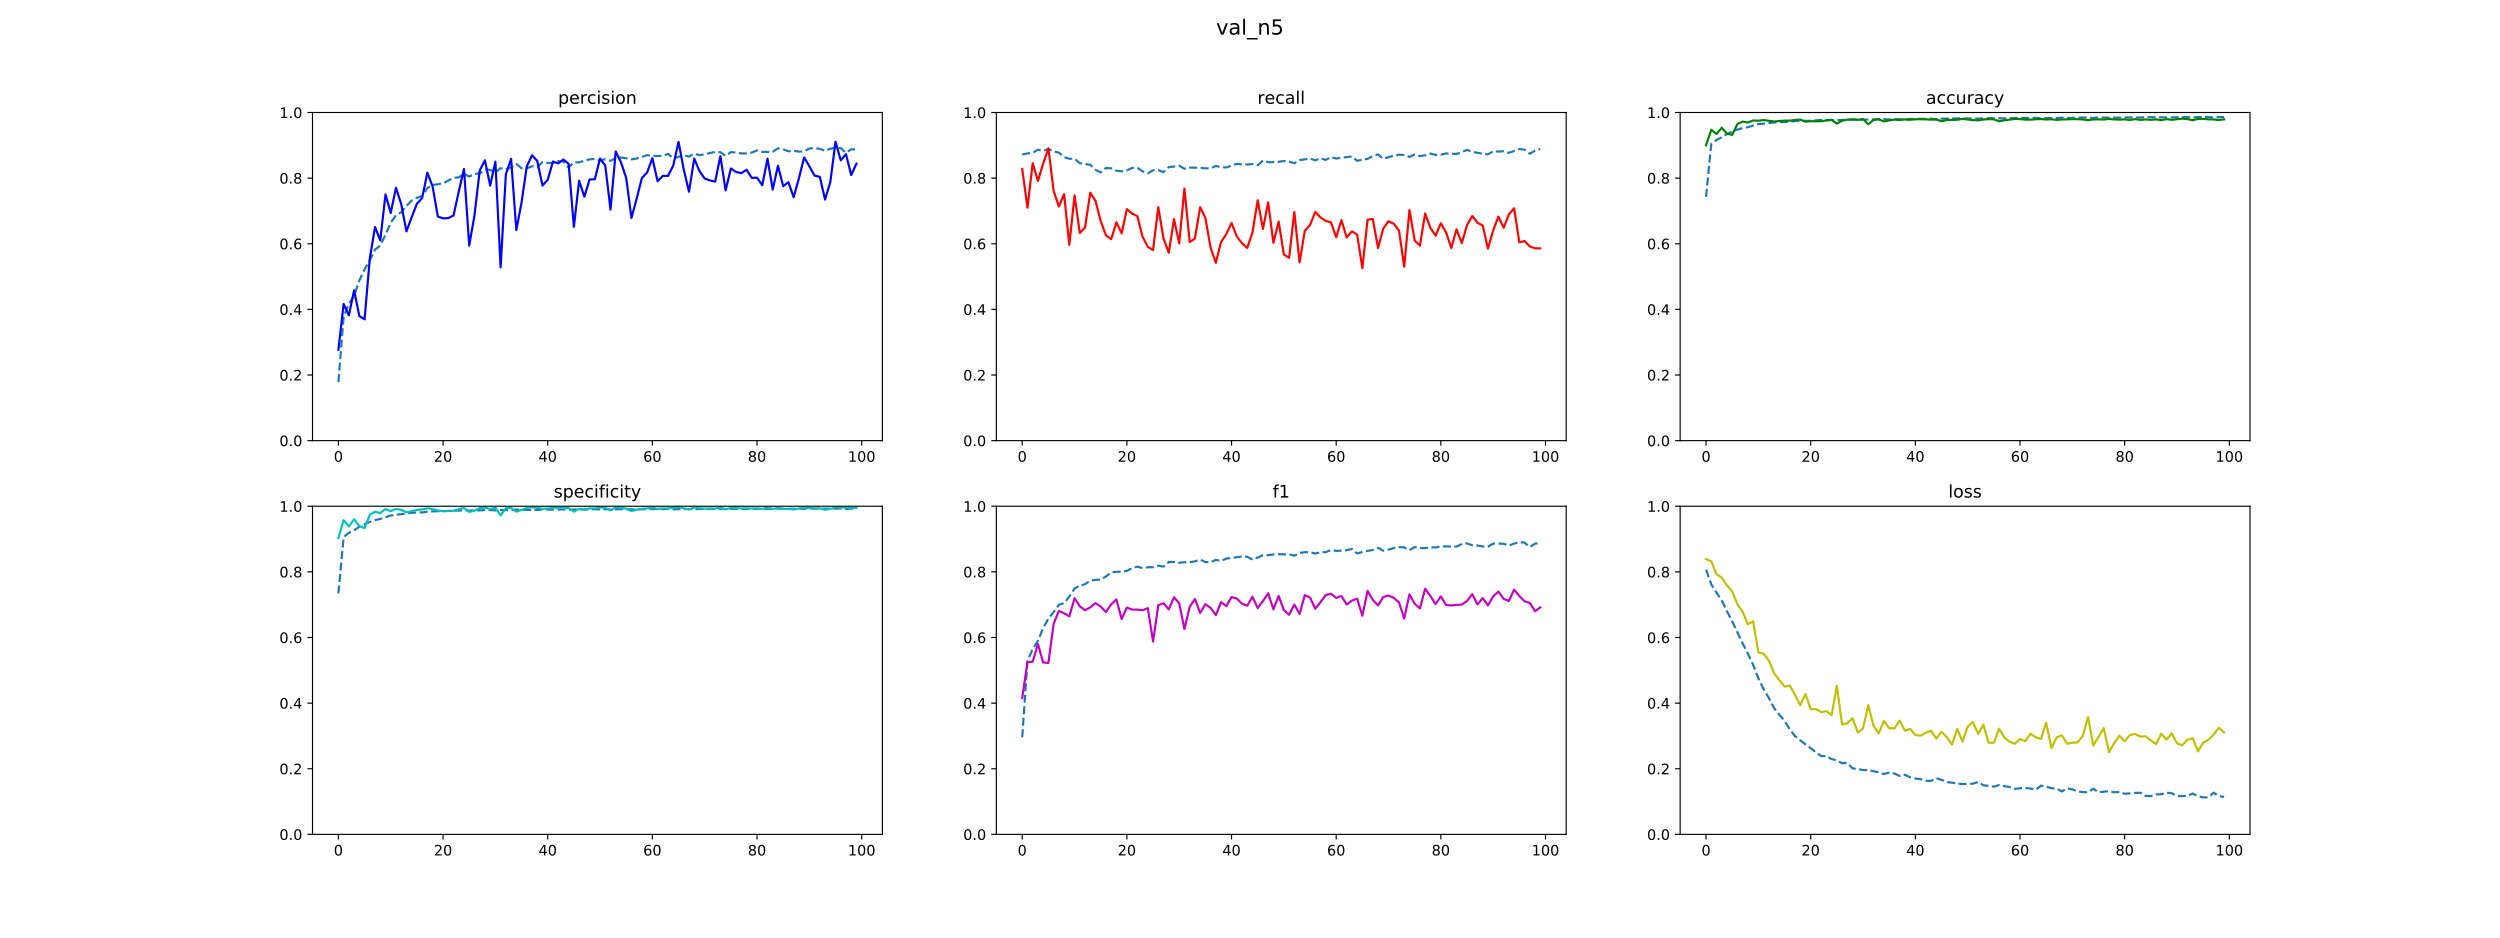 <?xml version="1.0" encoding="utf-8" standalone="no"?>
<!DOCTYPE svg PUBLIC "-//W3C//DTD SVG 1.1//EN"
  "http://www.w3.org/Graphics/SVG/1.1/DTD/svg11.dtd">
<!-- Created with matplotlib (https://matplotlib.org/) -->
<svg height="648pt" version="1.1" viewBox="0 0 1728 648" width="1728pt" xmlns="http://www.w3.org/2000/svg" xmlns:xlink="http://www.w3.org/1999/xlink">
 <defs>
  <style type="text/css">
*{stroke-linecap:butt;stroke-linejoin:round;}
  </style>
 </defs>
 <g id="figure_1">
  <g id="patch_1">
   <path d="M 0 648 
L 1728 648 
L 1728 0 
L 0 0 
z
" style="fill:#ffffff;"/>
  </g>
  <g id="axes_1">
   <g id="patch_2">
    <path d="M 216 304.56 
L 609.882 304.56 
L 609.882 77.76 
L 216 77.76 
z
" style="fill:#ffffff;"/>
   </g>
   <g id="matplotlib.axis_1">
    <g id="xtick_1">
     <g id="line2d_1">
      <defs>
       <path d="M 0 0 
L 0 3.5 
" id="mc3ef7bff22" style="stroke:#000000;stroke-width:0.8;"/>
      </defs>
      <g>
       <use style="stroke:#000000;stroke-width:0.8;" x="233.904" xlink:href="#mc3ef7bff22" y="304.56"/>
      </g>
     </g>
     <g id="text_1">
      <!-- 0 -->
      <defs>
       <path d="M 31.781 66.406 
Q 24.172 66.406 20.328 58.906 
Q 16.5 51.422 16.5 36.375 
Q 16.5 21.391 20.328 13.891 
Q 24.172 6.391 31.781 6.391 
Q 39.453 6.391 43.281 13.891 
Q 47.125 21.391 47.125 36.375 
Q 47.125 51.422 43.281 58.906 
Q 39.453 66.406 31.781 66.406 
z
M 31.781 74.219 
Q 44.047 74.219 50.516 64.516 
Q 56.984 54.828 56.984 36.375 
Q 56.984 17.969 50.516 8.266 
Q 44.047 -1.422 31.781 -1.422 
Q 19.531 -1.422 13.062 8.266 
Q 6.594 17.969 6.594 36.375 
Q 6.594 54.828 13.062 64.516 
Q 19.531 74.219 31.781 74.219 
z
" id="DejaVuSans-48"/>
      </defs>
      <g transform="translate(230.722 319.158)scale(0.1 -0.1)">
       <use xlink:href="#DejaVuSans-48"/>
      </g>
     </g>
    </g>
    <g id="xtick_2">
     <g id="line2d_2">
      <g>
       <use style="stroke:#000000;stroke-width:0.8;" x="306.242" xlink:href="#mc3ef7bff22" y="304.56"/>
      </g>
     </g>
     <g id="text_2">
      <!-- 20 -->
      <defs>
       <path d="M 19.188 8.297 
L 53.609 8.297 
L 53.609 0 
L 7.328 0 
L 7.328 8.297 
Q 12.938 14.109 22.625 23.891 
Q 32.328 33.688 34.812 36.531 
Q 39.547 41.844 41.422 45.531 
Q 43.312 49.219 43.312 52.781 
Q 43.312 58.594 39.234 62.25 
Q 35.156 65.922 28.609 65.922 
Q 23.969 65.922 18.812 64.312 
Q 13.672 62.703 7.812 59.422 
L 7.812 69.391 
Q 13.766 71.781 18.938 73 
Q 24.125 74.219 28.422 74.219 
Q 39.75 74.219 46.484 68.547 
Q 53.219 62.891 53.219 53.422 
Q 53.219 48.922 51.531 44.891 
Q 49.859 40.875 45.406 35.406 
Q 44.188 33.984 37.641 27.219 
Q 31.109 20.453 19.188 8.297 
z
" id="DejaVuSans-50"/>
      </defs>
      <g transform="translate(299.88 319.158)scale(0.1 -0.1)">
       <use xlink:href="#DejaVuSans-50"/>
       <use x="63.623" xlink:href="#DejaVuSans-48"/>
      </g>
     </g>
    </g>
    <g id="xtick_3">
     <g id="line2d_3">
      <g>
       <use style="stroke:#000000;stroke-width:0.8;" x="378.58" xlink:href="#mc3ef7bff22" y="304.56"/>
      </g>
     </g>
     <g id="text_3">
      <!-- 40 -->
      <defs>
       <path d="M 37.797 64.312 
L 12.891 25.391 
L 37.797 25.391 
z
M 35.203 72.906 
L 47.609 72.906 
L 47.609 25.391 
L 58.016 25.391 
L 58.016 17.188 
L 47.609 17.188 
L 47.609 0 
L 37.797 0 
L 37.797 17.188 
L 4.891 17.188 
L 4.891 26.703 
z
" id="DejaVuSans-52"/>
      </defs>
      <g transform="translate(372.218 319.158)scale(0.1 -0.1)">
       <use xlink:href="#DejaVuSans-52"/>
       <use x="63.623" xlink:href="#DejaVuSans-48"/>
      </g>
     </g>
    </g>
    <g id="xtick_4">
     <g id="line2d_4">
      <g>
       <use style="stroke:#000000;stroke-width:0.8;" x="450.919" xlink:href="#mc3ef7bff22" y="304.56"/>
      </g>
     </g>
     <g id="text_4">
      <!-- 60 -->
      <defs>
       <path d="M 33.016 40.375 
Q 26.375 40.375 22.484 35.828 
Q 18.609 31.297 18.609 23.391 
Q 18.609 15.531 22.484 10.953 
Q 26.375 6.391 33.016 6.391 
Q 39.656 6.391 43.531 10.953 
Q 47.406 15.531 47.406 23.391 
Q 47.406 31.297 43.531 35.828 
Q 39.656 40.375 33.016 40.375 
z
M 52.594 71.297 
L 52.594 62.312 
Q 48.875 64.062 45.094 64.984 
Q 41.312 65.922 37.594 65.922 
Q 27.828 65.922 22.672 59.328 
Q 17.531 52.734 16.797 39.406 
Q 19.672 43.656 24.016 45.922 
Q 28.375 48.188 33.594 48.188 
Q 44.578 48.188 50.953 41.516 
Q 57.328 34.859 57.328 23.391 
Q 57.328 12.156 50.688 5.359 
Q 44.047 -1.422 33.016 -1.422 
Q 20.359 -1.422 13.672 8.266 
Q 6.984 17.969 6.984 36.375 
Q 6.984 53.656 15.188 63.938 
Q 23.391 74.219 37.203 74.219 
Q 40.922 74.219 44.703 73.484 
Q 48.484 72.75 52.594 71.297 
z
" id="DejaVuSans-54"/>
      </defs>
      <g transform="translate(444.556 319.158)scale(0.1 -0.1)">
       <use xlink:href="#DejaVuSans-54"/>
       <use x="63.623" xlink:href="#DejaVuSans-48"/>
      </g>
     </g>
    </g>
    <g id="xtick_5">
     <g id="line2d_5">
      <g>
       <use style="stroke:#000000;stroke-width:0.8;" x="523.257" xlink:href="#mc3ef7bff22" y="304.56"/>
      </g>
     </g>
     <g id="text_5">
      <!-- 80 -->
      <defs>
       <path d="M 31.781 34.625 
Q 24.75 34.625 20.719 30.859 
Q 16.703 27.094 16.703 20.516 
Q 16.703 13.922 20.719 10.156 
Q 24.75 6.391 31.781 6.391 
Q 38.812 6.391 42.859 10.172 
Q 46.922 13.969 46.922 20.516 
Q 46.922 27.094 42.891 30.859 
Q 38.875 34.625 31.781 34.625 
z
M 21.922 38.812 
Q 15.578 40.375 12.031 44.719 
Q 8.5 49.078 8.5 55.328 
Q 8.5 64.062 14.719 69.141 
Q 20.953 74.219 31.781 74.219 
Q 42.672 74.219 48.875 69.141 
Q 55.078 64.062 55.078 55.328 
Q 55.078 49.078 51.531 44.719 
Q 48 40.375 41.703 38.812 
Q 48.828 37.156 52.797 32.312 
Q 56.781 27.484 56.781 20.516 
Q 56.781 9.906 50.312 4.234 
Q 43.844 -1.422 31.781 -1.422 
Q 19.734 -1.422 13.25 4.234 
Q 6.781 9.906 6.781 20.516 
Q 6.781 27.484 10.781 32.312 
Q 14.797 37.156 21.922 38.812 
z
M 18.312 54.391 
Q 18.312 48.734 21.844 45.562 
Q 25.391 42.391 31.781 42.391 
Q 38.141 42.391 41.719 45.562 
Q 45.312 48.734 45.312 54.391 
Q 45.312 60.062 41.719 63.234 
Q 38.141 66.406 31.781 66.406 
Q 25.391 66.406 21.844 63.234 
Q 18.312 60.062 18.312 54.391 
z
" id="DejaVuSans-56"/>
      </defs>
      <g transform="translate(516.895 319.158)scale(0.1 -0.1)">
       <use xlink:href="#DejaVuSans-56"/>
       <use x="63.623" xlink:href="#DejaVuSans-48"/>
      </g>
     </g>
    </g>
    <g id="xtick_6">
     <g id="line2d_6">
      <g>
       <use style="stroke:#000000;stroke-width:0.8;" x="595.596" xlink:href="#mc3ef7bff22" y="304.56"/>
      </g>
     </g>
     <g id="text_6">
      <!-- 100 -->
      <defs>
       <path d="M 12.406 8.297 
L 28.516 8.297 
L 28.516 63.922 
L 10.984 60.406 
L 10.984 69.391 
L 28.422 72.906 
L 38.281 72.906 
L 38.281 8.297 
L 54.391 8.297 
L 54.391 0 
L 12.406 0 
z
" id="DejaVuSans-49"/>
      </defs>
      <g transform="translate(586.052 319.158)scale(0.1 -0.1)">
       <use xlink:href="#DejaVuSans-49"/>
       <use x="63.623" xlink:href="#DejaVuSans-48"/>
       <use x="127.246" xlink:href="#DejaVuSans-48"/>
      </g>
     </g>
    </g>
   </g>
   <g id="matplotlib.axis_2">
    <g id="ytick_1">
     <g id="line2d_7">
      <defs>
       <path d="M 0 0 
L -3.5 0 
" id="m15d4546a70" style="stroke:#000000;stroke-width:0.8;"/>
      </defs>
      <g>
       <use style="stroke:#000000;stroke-width:0.8;" x="216" xlink:href="#m15d4546a70" y="304.56"/>
      </g>
     </g>
     <g id="text_7">
      <!-- 0.0 -->
      <defs>
       <path d="M 10.688 12.406 
L 21 12.406 
L 21 0 
L 10.688 0 
z
" id="DejaVuSans-46"/>
      </defs>
      <g transform="translate(193.097 308.359)scale(0.1 -0.1)">
       <use xlink:href="#DejaVuSans-48"/>
       <use x="63.623" xlink:href="#DejaVuSans-46"/>
       <use x="95.41" xlink:href="#DejaVuSans-48"/>
      </g>
     </g>
    </g>
    <g id="ytick_2">
     <g id="line2d_8">
      <g>
       <use style="stroke:#000000;stroke-width:0.8;" x="216" xlink:href="#m15d4546a70" y="259.2"/>
      </g>
     </g>
     <g id="text_8">
      <!-- 0.2 -->
      <g transform="translate(193.097 262.999)scale(0.1 -0.1)">
       <use xlink:href="#DejaVuSans-48"/>
       <use x="63.623" xlink:href="#DejaVuSans-46"/>
       <use x="95.41" xlink:href="#DejaVuSans-50"/>
      </g>
     </g>
    </g>
    <g id="ytick_3">
     <g id="line2d_9">
      <g>
       <use style="stroke:#000000;stroke-width:0.8;" x="216" xlink:href="#m15d4546a70" y="213.84"/>
      </g>
     </g>
     <g id="text_9">
      <!-- 0.4 -->
      <g transform="translate(193.097 217.639)scale(0.1 -0.1)">
       <use xlink:href="#DejaVuSans-48"/>
       <use x="63.623" xlink:href="#DejaVuSans-46"/>
       <use x="95.41" xlink:href="#DejaVuSans-52"/>
      </g>
     </g>
    </g>
    <g id="ytick_4">
     <g id="line2d_10">
      <g>
       <use style="stroke:#000000;stroke-width:0.8;" x="216" xlink:href="#m15d4546a70" y="168.48"/>
      </g>
     </g>
     <g id="text_10">
      <!-- 0.6 -->
      <g transform="translate(193.097 172.279)scale(0.1 -0.1)">
       <use xlink:href="#DejaVuSans-48"/>
       <use x="63.623" xlink:href="#DejaVuSans-46"/>
       <use x="95.41" xlink:href="#DejaVuSans-54"/>
      </g>
     </g>
    </g>
    <g id="ytick_5">
     <g id="line2d_11">
      <g>
       <use style="stroke:#000000;stroke-width:0.8;" x="216" xlink:href="#m15d4546a70" y="123.12"/>
      </g>
     </g>
     <g id="text_11">
      <!-- 0.8 -->
      <g transform="translate(193.097 126.919)scale(0.1 -0.1)">
       <use xlink:href="#DejaVuSans-48"/>
       <use x="63.623" xlink:href="#DejaVuSans-46"/>
       <use x="95.41" xlink:href="#DejaVuSans-56"/>
      </g>
     </g>
    </g>
    <g id="ytick_6">
     <g id="line2d_12">
      <g>
       <use style="stroke:#000000;stroke-width:0.8;" x="216" xlink:href="#m15d4546a70" y="77.76"/>
      </g>
     </g>
     <g id="text_12">
      <!-- 1.0 -->
      <g transform="translate(193.097 81.559)scale(0.1 -0.1)">
       <use xlink:href="#DejaVuSans-49"/>
       <use x="63.623" xlink:href="#DejaVuSans-46"/>
       <use x="95.41" xlink:href="#DejaVuSans-48"/>
      </g>
     </g>
    </g>
   </g>
   <g id="line2d_13">
    <path clip-path="url(#pc39ae14e9f)" d="M 233.904 264.096 
L 237.521 218.773 
L 241.138 209.991 
L 244.754 204.351 
L 248.371 193.857 
L 251.988 186.24 
L 255.605 179.804 
L 259.222 172.607 
L 262.839 169.655 
L 266.456 162.279 
L 270.073 153.924 
L 273.69 148.749 
L 277.307 146.786 
L 280.924 142.259 
L 284.541 138.673 
L 288.158 136.722 
L 291.774 135.464 
L 295.391 129.934 
L 299.008 127.903 
L 302.625 127.353 
L 306.242 126.752 
L 309.859 124.818 
L 313.476 122.936 
L 317.093 122.594 
L 320.71 120.053 
L 324.327 122.056 
L 327.944 120.131 
L 331.561 119.949 
L 335.177 117.234 
L 338.794 117.412 
L 342.411 119.155 
L 346.028 116.244 
L 349.645 117.063 
L 353.262 115.825 
L 356.879 113.322 
L 360.496 116.288 
L 364.113 116.351 
L 367.73 114.883 
L 371.347 115.664 
L 374.964 112.033 
L 378.58 112.612 
L 382.197 112.698 
L 385.814 111.384 
L 389.431 111.675 
L 393.048 115.874 
L 396.665 112.136 
L 400.282 112.249 
L 403.899 111.024 
L 407.516 110.165 
L 411.133 109.844 
L 414.75 110.811 
L 418.367 110.091 
L 421.983 111.201 
L 425.6 109.327 
L 429.217 108.884 
L 432.834 109.392 
L 436.451 110.185 
L 440.068 109.531 
L 443.685 108.48 
L 447.302 107.278 
L 450.919 107.652 
L 454.536 107.837 
L 458.153 107.651 
L 461.77 106.363 
L 465.386 109.592 
L 469.003 108.37 
L 472.62 107.358 
L 476.237 108.218 
L 479.854 106.204 
L 483.471 107.233 
L 487.088 106.743 
L 490.705 105.748 
L 494.322 105.025 
L 497.939 105.199 
L 501.556 107.741 
L 505.173 105.138 
L 508.789 105.395 
L 512.406 106.05 
L 516.023 106.092 
L 519.64 105.441 
L 523.257 104.011 
L 526.874 104.99 
L 530.491 105.02 
L 534.108 104.887 
L 537.725 102.551 
L 541.342 103.231 
L 544.959 104.591 
L 548.576 104.207 
L 552.193 104.807 
L 555.809 104.581 
L 559.426 102.62 
L 563.043 102.411 
L 566.66 102.861 
L 570.277 104.248 
L 573.894 102.818 
L 577.511 102.177 
L 581.128 102.355 
L 584.745 105.676 
L 588.362 103.168 
L 591.979 103.203 
" style="fill:none;stroke:#1f77b4;stroke-dasharray:5.55,2.4;stroke-dashoffset:0;stroke-width:1.5;"/>
   </g>
   <g id="line2d_14">
    <path clip-path="url(#pc39ae14e9f)" d="M 233.904 241.705 
L 237.521 210.139 
L 241.138 217.918 
L 244.754 200.668 
L 248.371 218.445 
L 251.988 220.739 
L 255.605 178.71 
L 259.222 156.905 
L 262.839 166.06 
L 266.456 134.437 
L 270.073 147.19 
L 273.69 129.756 
L 277.307 141.015 
L 280.924 159.911 
L 284.541 150.18 
L 288.158 140.865 
L 291.774 136.858 
L 295.391 119.35 
L 299.008 128.885 
L 302.625 149.631 
L 306.242 150.941 
L 309.859 150.746 
L 313.476 148.954 
L 317.093 132.424 
L 320.71 116.738 
L 324.327 169.677 
L 327.944 149.016 
L 331.561 117.925 
L 335.177 110.767 
L 338.794 128.275 
L 342.411 111.744 
L 346.028 184.798 
L 349.645 120.489 
L 353.262 109.812 
L 356.879 159.019 
L 360.496 139.961 
L 364.113 115.065 
L 367.73 107.307 
L 371.347 111.238 
L 374.964 128.284 
L 378.58 124.254 
L 382.197 111.624 
L 385.814 112.894 
L 389.431 110.274 
L 393.048 113.246 
L 396.665 156.775 
L 400.282 124.856 
L 403.899 135.969 
L 407.516 124.096 
L 411.133 123.853 
L 414.75 109.597 
L 418.367 114.473 
L 421.983 144.89 
L 425.6 104.754 
L 429.217 112.182 
L 432.834 123.018 
L 436.451 150.637 
L 440.068 137.297 
L 443.685 123.014 
L 447.302 119.213 
L 450.919 109.315 
L 454.536 125.291 
L 458.153 121.554 
L 461.77 121.558 
L 465.386 114.314 
L 469.003 98.108 
L 472.62 117.175 
L 476.237 132.514 
L 479.854 109.596 
L 483.471 118.264 
L 487.088 123.393 
L 490.705 124.726 
L 494.322 125.536 
L 497.939 107.939 
L 501.556 131.607 
L 505.173 116.45 
L 508.789 118.89 
L 512.406 119.665 
L 516.023 117.316 
L 519.64 122.961 
L 523.257 122.793 
L 526.874 128.019 
L 530.491 109.708 
L 534.108 130.974 
L 537.725 114.617 
L 541.342 128.685 
L 544.959 125.945 
L 548.576 136.342 
L 552.193 123.264 
L 555.809 108.797 
L 559.426 114.903 
L 563.043 121.432 
L 566.66 122.2 
L 570.277 137.925 
L 573.894 125.94 
L 577.511 97.986 
L 581.128 110.812 
L 584.745 106.558 
L 588.362 120.979 
L 591.979 113.108 
" style="fill:none;stroke:#0000ff;stroke-linecap:square;stroke-width:1.5;"/>
   </g>
   <g id="patch_3">
    <path d="M 216 304.56 
L 216 77.76 
" style="fill:none;stroke:#000000;stroke-linecap:square;stroke-linejoin:miter;stroke-width:0.8;"/>
   </g>
   <g id="patch_4">
    <path d="M 609.882 304.56 
L 609.882 77.76 
" style="fill:none;stroke:#000000;stroke-linecap:square;stroke-linejoin:miter;stroke-width:0.8;"/>
   </g>
   <g id="patch_5">
    <path d="M 216 304.56 
L 609.882 304.56 
" style="fill:none;stroke:#000000;stroke-linecap:square;stroke-linejoin:miter;stroke-width:0.8;"/>
   </g>
   <g id="patch_6">
    <path d="M 216 77.76 
L 609.882 77.76 
" style="fill:none;stroke:#000000;stroke-linecap:square;stroke-linejoin:miter;stroke-width:0.8;"/>
   </g>
   <g id="text_13">
    <!-- percision -->
    <defs>
     <path d="M 18.109 8.203 
L 18.109 -20.797 
L 9.078 -20.797 
L 9.078 54.688 
L 18.109 54.688 
L 18.109 46.391 
Q 20.953 51.266 25.266 53.625 
Q 29.594 56 35.594 56 
Q 45.562 56 51.781 48.094 
Q 58.016 40.188 58.016 27.297 
Q 58.016 14.406 51.781 6.484 
Q 45.562 -1.422 35.594 -1.422 
Q 29.594 -1.422 25.266 0.953 
Q 20.953 3.328 18.109 8.203 
z
M 48.688 27.297 
Q 48.688 37.203 44.609 42.844 
Q 40.531 48.484 33.406 48.484 
Q 26.266 48.484 22.188 42.844 
Q 18.109 37.203 18.109 27.297 
Q 18.109 17.391 22.188 11.75 
Q 26.266 6.109 33.406 6.109 
Q 40.531 6.109 44.609 11.75 
Q 48.688 17.391 48.688 27.297 
z
" id="DejaVuSans-112"/>
     <path d="M 56.203 29.594 
L 56.203 25.203 
L 14.891 25.203 
Q 15.484 15.922 20.484 11.062 
Q 25.484 6.203 34.422 6.203 
Q 39.594 6.203 44.453 7.469 
Q 49.312 8.734 54.109 11.281 
L 54.109 2.781 
Q 49.266 0.734 44.188 -0.344 
Q 39.109 -1.422 33.891 -1.422 
Q 20.797 -1.422 13.156 6.188 
Q 5.516 13.812 5.516 26.812 
Q 5.516 40.234 12.766 48.109 
Q 20.016 56 32.328 56 
Q 43.359 56 49.781 48.891 
Q 56.203 41.797 56.203 29.594 
z
M 47.219 32.234 
Q 47.125 39.594 43.094 43.984 
Q 39.062 48.391 32.422 48.391 
Q 24.906 48.391 20.391 44.141 
Q 15.875 39.891 15.188 32.172 
z
" id="DejaVuSans-101"/>
     <path d="M 41.109 46.297 
Q 39.594 47.172 37.812 47.578 
Q 36.031 48 33.891 48 
Q 26.266 48 22.188 43.047 
Q 18.109 38.094 18.109 28.812 
L 18.109 0 
L 9.078 0 
L 9.078 54.688 
L 18.109 54.688 
L 18.109 46.188 
Q 20.953 51.172 25.484 53.578 
Q 30.031 56 36.531 56 
Q 37.453 56 38.578 55.875 
Q 39.703 55.766 41.062 55.516 
z
" id="DejaVuSans-114"/>
     <path d="M 48.781 52.594 
L 48.781 44.188 
Q 44.969 46.297 41.141 47.344 
Q 37.312 48.391 33.406 48.391 
Q 24.656 48.391 19.812 42.844 
Q 14.984 37.312 14.984 27.297 
Q 14.984 17.281 19.812 11.734 
Q 24.656 6.203 33.406 6.203 
Q 37.312 6.203 41.141 7.25 
Q 44.969 8.297 48.781 10.406 
L 48.781 2.094 
Q 45.016 0.344 40.984 -0.531 
Q 36.969 -1.422 32.422 -1.422 
Q 20.062 -1.422 12.781 6.344 
Q 5.516 14.109 5.516 27.297 
Q 5.516 40.672 12.859 48.328 
Q 20.219 56 33.016 56 
Q 37.156 56 41.109 55.141 
Q 45.062 54.297 48.781 52.594 
z
" id="DejaVuSans-99"/>
     <path d="M 9.422 54.688 
L 18.406 54.688 
L 18.406 0 
L 9.422 0 
z
M 9.422 75.984 
L 18.406 75.984 
L 18.406 64.594 
L 9.422 64.594 
z
" id="DejaVuSans-105"/>
     <path d="M 44.281 53.078 
L 44.281 44.578 
Q 40.484 46.531 36.375 47.5 
Q 32.281 48.484 27.875 48.484 
Q 21.188 48.484 17.844 46.438 
Q 14.5 44.391 14.5 40.281 
Q 14.5 37.156 16.891 35.375 
Q 19.281 33.594 26.516 31.984 
L 29.594 31.297 
Q 39.156 29.25 43.188 25.516 
Q 47.219 21.781 47.219 15.094 
Q 47.219 7.469 41.188 3.016 
Q 35.156 -1.422 24.609 -1.422 
Q 20.219 -1.422 15.453 -0.562 
Q 10.688 0.297 5.422 2 
L 5.422 11.281 
Q 10.406 8.688 15.234 7.391 
Q 20.062 6.109 24.812 6.109 
Q 31.156 6.109 34.562 8.281 
Q 37.984 10.453 37.984 14.406 
Q 37.984 18.062 35.516 20.016 
Q 33.062 21.969 24.703 23.781 
L 21.578 24.516 
Q 13.234 26.266 9.516 29.906 
Q 5.812 33.547 5.812 39.891 
Q 5.812 47.609 11.281 51.797 
Q 16.75 56 26.812 56 
Q 31.781 56 36.172 55.266 
Q 40.578 54.547 44.281 53.078 
z
" id="DejaVuSans-115"/>
     <path d="M 30.609 48.391 
Q 23.391 48.391 19.188 42.75 
Q 14.984 37.109 14.984 27.297 
Q 14.984 17.484 19.156 11.844 
Q 23.344 6.203 30.609 6.203 
Q 37.797 6.203 41.984 11.859 
Q 46.188 17.531 46.188 27.297 
Q 46.188 37.016 41.984 42.703 
Q 37.797 48.391 30.609 48.391 
z
M 30.609 56 
Q 42.328 56 49.016 48.375 
Q 55.719 40.766 55.719 27.297 
Q 55.719 13.875 49.016 6.219 
Q 42.328 -1.422 30.609 -1.422 
Q 18.844 -1.422 12.172 6.219 
Q 5.516 13.875 5.516 27.297 
Q 5.516 40.766 12.172 48.375 
Q 18.844 56 30.609 56 
z
" id="DejaVuSans-111"/>
     <path d="M 54.891 33.016 
L 54.891 0 
L 45.906 0 
L 45.906 32.719 
Q 45.906 40.484 42.875 44.328 
Q 39.844 48.188 33.797 48.188 
Q 26.516 48.188 22.312 43.547 
Q 18.109 38.922 18.109 30.906 
L 18.109 0 
L 9.078 0 
L 9.078 54.688 
L 18.109 54.688 
L 18.109 46.188 
Q 21.344 51.125 25.703 53.562 
Q 30.078 56 35.797 56 
Q 45.219 56 50.047 50.172 
Q 54.891 44.344 54.891 33.016 
z
" id="DejaVuSans-110"/>
    </defs>
    <g transform="translate(385.743 71.76)scale(0.12 -0.12)">
     <use xlink:href="#DejaVuSans-112"/>
     <use x="63.477" xlink:href="#DejaVuSans-101"/>
     <use x="125" xlink:href="#DejaVuSans-114"/>
     <use x="166.082" xlink:href="#DejaVuSans-99"/>
     <use x="221.062" xlink:href="#DejaVuSans-105"/>
     <use x="248.846" xlink:href="#DejaVuSans-115"/>
     <use x="300.945" xlink:href="#DejaVuSans-105"/>
     <use x="328.729" xlink:href="#DejaVuSans-111"/>
     <use x="389.91" xlink:href="#DejaVuSans-110"/>
    </g>
   </g>
  </g>
  <g id="axes_2">
   <g id="patch_7">
    <path d="M 688.659 304.56 
L 1082.541 304.56 
L 1082.541 77.76 
L 688.659 77.76 
z
" style="fill:#ffffff;"/>
   </g>
   <g id="matplotlib.axis_3">
    <g id="xtick_7">
     <g id="line2d_15">
      <g>
       <use style="stroke:#000000;stroke-width:0.8;" x="706.563" xlink:href="#mc3ef7bff22" y="304.56"/>
      </g>
     </g>
     <g id="text_14">
      <!-- 0 -->
      <g transform="translate(703.381 319.158)scale(0.1 -0.1)">
       <use xlink:href="#DejaVuSans-48"/>
      </g>
     </g>
    </g>
    <g id="xtick_8">
     <g id="line2d_16">
      <g>
       <use style="stroke:#000000;stroke-width:0.8;" x="778.901" xlink:href="#mc3ef7bff22" y="304.56"/>
      </g>
     </g>
     <g id="text_15">
      <!-- 20 -->
      <g transform="translate(772.538 319.158)scale(0.1 -0.1)">
       <use xlink:href="#DejaVuSans-50"/>
       <use x="63.623" xlink:href="#DejaVuSans-48"/>
      </g>
     </g>
    </g>
    <g id="xtick_9">
     <g id="line2d_17">
      <g>
       <use style="stroke:#000000;stroke-width:0.8;" x="851.239" xlink:href="#mc3ef7bff22" y="304.56"/>
      </g>
     </g>
     <g id="text_16">
      <!-- 40 -->
      <g transform="translate(844.877 319.158)scale(0.1 -0.1)">
       <use xlink:href="#DejaVuSans-52"/>
       <use x="63.623" xlink:href="#DejaVuSans-48"/>
      </g>
     </g>
    </g>
    <g id="xtick_10">
     <g id="line2d_18">
      <g>
       <use style="stroke:#000000;stroke-width:0.8;" x="923.578" xlink:href="#mc3ef7bff22" y="304.56"/>
      </g>
     </g>
     <g id="text_17">
      <!-- 60 -->
      <g transform="translate(917.215 319.158)scale(0.1 -0.1)">
       <use xlink:href="#DejaVuSans-54"/>
       <use x="63.623" xlink:href="#DejaVuSans-48"/>
      </g>
     </g>
    </g>
    <g id="xtick_11">
     <g id="line2d_19">
      <g>
       <use style="stroke:#000000;stroke-width:0.8;" x="995.916" xlink:href="#mc3ef7bff22" y="304.56"/>
      </g>
     </g>
     <g id="text_18">
      <!-- 80 -->
      <g transform="translate(989.553 319.158)scale(0.1 -0.1)">
       <use xlink:href="#DejaVuSans-56"/>
       <use x="63.623" xlink:href="#DejaVuSans-48"/>
      </g>
     </g>
    </g>
    <g id="xtick_12">
     <g id="line2d_20">
      <g>
       <use style="stroke:#000000;stroke-width:0.8;" x="1068.254" xlink:href="#mc3ef7bff22" y="304.56"/>
      </g>
     </g>
     <g id="text_19">
      <!-- 100 -->
      <g transform="translate(1058.711 319.158)scale(0.1 -0.1)">
       <use xlink:href="#DejaVuSans-49"/>
       <use x="63.623" xlink:href="#DejaVuSans-48"/>
       <use x="127.246" xlink:href="#DejaVuSans-48"/>
      </g>
     </g>
    </g>
   </g>
   <g id="matplotlib.axis_4">
    <g id="ytick_7">
     <g id="line2d_21">
      <g>
       <use style="stroke:#000000;stroke-width:0.8;" x="688.659" xlink:href="#m15d4546a70" y="304.56"/>
      </g>
     </g>
     <g id="text_20">
      <!-- 0.0 -->
      <g transform="translate(665.756 308.359)scale(0.1 -0.1)">
       <use xlink:href="#DejaVuSans-48"/>
       <use x="63.623" xlink:href="#DejaVuSans-46"/>
       <use x="95.41" xlink:href="#DejaVuSans-48"/>
      </g>
     </g>
    </g>
    <g id="ytick_8">
     <g id="line2d_22">
      <g>
       <use style="stroke:#000000;stroke-width:0.8;" x="688.659" xlink:href="#m15d4546a70" y="259.2"/>
      </g>
     </g>
     <g id="text_21">
      <!-- 0.2 -->
      <g transform="translate(665.756 262.999)scale(0.1 -0.1)">
       <use xlink:href="#DejaVuSans-48"/>
       <use x="63.623" xlink:href="#DejaVuSans-46"/>
       <use x="95.41" xlink:href="#DejaVuSans-50"/>
      </g>
     </g>
    </g>
    <g id="ytick_9">
     <g id="line2d_23">
      <g>
       <use style="stroke:#000000;stroke-width:0.8;" x="688.659" xlink:href="#m15d4546a70" y="213.84"/>
      </g>
     </g>
     <g id="text_22">
      <!-- 0.4 -->
      <g transform="translate(665.756 217.639)scale(0.1 -0.1)">
       <use xlink:href="#DejaVuSans-48"/>
       <use x="63.623" xlink:href="#DejaVuSans-46"/>
       <use x="95.41" xlink:href="#DejaVuSans-52"/>
      </g>
     </g>
    </g>
    <g id="ytick_10">
     <g id="line2d_24">
      <g>
       <use style="stroke:#000000;stroke-width:0.8;" x="688.659" xlink:href="#m15d4546a70" y="168.48"/>
      </g>
     </g>
     <g id="text_23">
      <!-- 0.6 -->
      <g transform="translate(665.756 172.279)scale(0.1 -0.1)">
       <use xlink:href="#DejaVuSans-48"/>
       <use x="63.623" xlink:href="#DejaVuSans-46"/>
       <use x="95.41" xlink:href="#DejaVuSans-54"/>
      </g>
     </g>
    </g>
    <g id="ytick_11">
     <g id="line2d_25">
      <g>
       <use style="stroke:#000000;stroke-width:0.8;" x="688.659" xlink:href="#m15d4546a70" y="123.12"/>
      </g>
     </g>
     <g id="text_24">
      <!-- 0.8 -->
      <g transform="translate(665.756 126.919)scale(0.1 -0.1)">
       <use xlink:href="#DejaVuSans-48"/>
       <use x="63.623" xlink:href="#DejaVuSans-46"/>
       <use x="95.41" xlink:href="#DejaVuSans-56"/>
      </g>
     </g>
    </g>
    <g id="ytick_12">
     <g id="line2d_26">
      <g>
       <use style="stroke:#000000;stroke-width:0.8;" x="688.659" xlink:href="#m15d4546a70" y="77.76"/>
      </g>
     </g>
     <g id="text_25">
      <!-- 1.0 -->
      <g transform="translate(665.756 81.559)scale(0.1 -0.1)">
       <use xlink:href="#DejaVuSans-49"/>
       <use x="63.623" xlink:href="#DejaVuSans-46"/>
       <use x="95.41" xlink:href="#DejaVuSans-48"/>
      </g>
     </g>
    </g>
   </g>
   <g id="line2d_27">
    <path clip-path="url(#pcb7377e218)" d="M 706.563 106.821 
L 710.179 106.045 
L 713.796 105.688 
L 717.413 103.508 
L 721.03 104.253 
L 724.647 103.043 
L 728.264 104.644 
L 731.881 105.48 
L 735.498 108.644 
L 739.115 109.743 
L 742.732 109.653 
L 746.349 112.823 
L 749.966 113.376 
L 753.582 113.864 
L 757.199 117.374 
L 760.816 119.165 
L 764.433 116.137 
L 768.05 116.326 
L 771.667 117.992 
L 775.284 118.434 
L 778.901 117.797 
L 782.518 116.052 
L 786.135 115.933 
L 789.752 118.44 
L 793.369 119.771 
L 796.986 117.681 
L 800.602 117.586 
L 804.219 118.974 
L 807.836 115.492 
L 811.453 115.134 
L 815.07 114.54 
L 818.687 116.636 
L 822.304 115.84 
L 825.921 115.924 
L 829.538 115.911 
L 833.155 116.348 
L 836.772 116.365 
L 840.389 114.708 
L 844.005 115.52 
L 847.622 115.765 
L 851.239 114.454 
L 854.856 113.264 
L 858.473 113.581 
L 862.09 113.7 
L 865.707 113.419 
L 869.324 114.284 
L 872.941 110.966 
L 876.558 112.138 
L 880.175 112.062 
L 883.792 111.88 
L 887.408 111.26 
L 891.025 111.826 
L 894.642 112.793 
L 898.259 110.706 
L 901.876 110.139 
L 905.493 109.581 
L 909.11 110.772 
L 912.727 109.488 
L 916.344 110.539 
L 919.961 108.694 
L 923.578 109.562 
L 927.195 109.092 
L 930.811 108.606 
L 934.428 108.172 
L 938.045 111.154 
L 941.662 110.338 
L 945.279 109.793 
L 948.896 107.759 
L 952.513 106.74 
L 956.13 109.778 
L 959.747 108.636 
L 963.364 107.578 
L 966.981 106.94 
L 970.598 107.171 
L 974.214 108.463 
L 977.831 106.836 
L 981.448 107.892 
L 985.065 107.355 
L 988.682 106.157 
L 992.299 107.075 
L 995.916 106.889 
L 999.533 106.07 
L 1003.15 106.275 
L 1006.767 106.423 
L 1010.384 105.161 
L 1014.001 103.629 
L 1017.618 104.903 
L 1021.234 105.596 
L 1024.851 106.296 
L 1028.468 106.67 
L 1032.085 104.582 
L 1035.702 104.768 
L 1039.319 104.528 
L 1042.936 105.642 
L 1046.553 104.351 
L 1050.17 103.026 
L 1053.787 103.416 
L 1057.404 106.238 
L 1061.021 104.115 
L 1064.637 102.951 
" style="fill:none;stroke:#1f77b4;stroke-dasharray:5.55,2.4;stroke-dashoffset:0;stroke-width:1.5;"/>
   </g>
   <g id="line2d_28">
    <path clip-path="url(#pcb7377e218)" d="M 706.563 116.744 
L 710.179 143.546 
L 713.796 112.765 
L 717.413 125.076 
L 721.03 113.023 
L 724.647 102.471 
L 728.264 131.955 
L 731.881 142.718 
L 735.498 134.214 
L 739.115 169.247 
L 742.732 135.046 
L 746.349 161.03 
L 749.966 157.325 
L 753.582 133.189 
L 757.199 138.834 
L 760.816 152.863 
L 764.433 162.716 
L 768.05 165.332 
L 771.667 153.61 
L 775.284 161.3 
L 778.901 144.528 
L 782.518 147.633 
L 786.135 149.413 
L 789.752 163.7 
L 793.369 170.603 
L 796.986 172.842 
L 800.602 143.228 
L 804.219 164.844 
L 807.836 174.706 
L 811.453 151.474 
L 815.07 168.292 
L 818.687 130.341 
L 822.304 167.299 
L 825.921 164.924 
L 829.538 143.244 
L 833.155 150.637 
L 836.772 171.282 
L 840.389 181.598 
L 844.005 167.313 
L 847.622 161.79 
L 851.239 154.092 
L 854.856 163.381 
L 858.473 168.132 
L 862.09 171.365 
L 865.707 160.701 
L 869.324 138.429 
L 872.941 158.251 
L 876.558 139.883 
L 880.175 167.857 
L 883.792 153.112 
L 887.408 175.923 
L 891.025 178.189 
L 894.642 146.567 
L 898.259 181.343 
L 901.876 159.554 
L 905.493 155.495 
L 909.11 146.492 
L 912.727 150.308 
L 916.344 152.662 
L 919.961 153.715 
L 923.578 164.007 
L 927.195 152.105 
L 930.811 164.18 
L 934.428 159.936 
L 938.045 162.069 
L 941.662 185.394 
L 945.279 151.829 
L 948.896 151.4 
L 952.513 171.413 
L 956.13 157.912 
L 959.747 152.91 
L 963.364 154.673 
L 966.981 159.35 
L 970.598 184.361 
L 974.214 145.149 
L 977.831 166.234 
L 981.448 169.788 
L 985.065 147.573 
L 988.682 157.56 
L 992.299 162.883 
L 995.916 154.334 
L 999.533 160.607 
L 1003.15 171.383 
L 1006.767 158.514 
L 1010.384 168.019 
L 1014.001 155.672 
L 1017.618 149.343 
L 1021.234 153.98 
L 1024.851 155.901 
L 1028.468 171.81 
L 1032.085 159.321 
L 1035.702 149.711 
L 1039.319 157.467 
L 1042.936 148.224 
L 1046.553 143.944 
L 1050.17 167.492 
L 1053.787 166.648 
L 1057.404 170.33 
L 1061.021 171.633 
L 1064.637 171.679 
" style="fill:none;stroke:#ff0000;stroke-linecap:square;stroke-width:1.5;"/>
   </g>
   <g id="patch_8">
    <path d="M 688.659 304.56 
L 688.659 77.76 
" style="fill:none;stroke:#000000;stroke-linecap:square;stroke-linejoin:miter;stroke-width:0.8;"/>
   </g>
   <g id="patch_9">
    <path d="M 1082.541 304.56 
L 1082.541 77.76 
" style="fill:none;stroke:#000000;stroke-linecap:square;stroke-linejoin:miter;stroke-width:0.8;"/>
   </g>
   <g id="patch_10">
    <path d="M 688.659 304.56 
L 1082.541 304.56 
" style="fill:none;stroke:#000000;stroke-linecap:square;stroke-linejoin:miter;stroke-width:0.8;"/>
   </g>
   <g id="patch_11">
    <path d="M 688.659 77.76 
L 1082.541 77.76 
" style="fill:none;stroke:#000000;stroke-linecap:square;stroke-linejoin:miter;stroke-width:0.8;"/>
   </g>
   <g id="text_26">
    <!-- recall -->
    <defs>
     <path d="M 34.281 27.484 
Q 23.391 27.484 19.188 25 
Q 14.984 22.516 14.984 16.5 
Q 14.984 11.719 18.141 8.906 
Q 21.297 6.109 26.703 6.109 
Q 34.188 6.109 38.703 11.406 
Q 43.219 16.703 43.219 25.484 
L 43.219 27.484 
z
M 52.203 31.203 
L 52.203 0 
L 43.219 0 
L 43.219 8.297 
Q 40.141 3.328 35.547 0.953 
Q 30.953 -1.422 24.312 -1.422 
Q 15.922 -1.422 10.953 3.297 
Q 6 8.016 6 15.922 
Q 6 25.141 12.172 29.828 
Q 18.359 34.516 30.609 34.516 
L 43.219 34.516 
L 43.219 35.406 
Q 43.219 41.609 39.141 45 
Q 35.062 48.391 27.688 48.391 
Q 23 48.391 18.547 47.266 
Q 14.109 46.141 10.016 43.891 
L 10.016 52.203 
Q 14.938 54.109 19.578 55.047 
Q 24.219 56 28.609 56 
Q 40.484 56 46.344 49.844 
Q 52.203 43.703 52.203 31.203 
z
" id="DejaVuSans-97"/>
     <path d="M 9.422 75.984 
L 18.406 75.984 
L 18.406 0 
L 9.422 0 
z
" id="DejaVuSans-108"/>
    </defs>
    <g transform="translate(869.134 71.76)scale(0.12 -0.12)">
     <use xlink:href="#DejaVuSans-114"/>
     <use x="41.082" xlink:href="#DejaVuSans-101"/>
     <use x="102.605" xlink:href="#DejaVuSans-99"/>
     <use x="157.586" xlink:href="#DejaVuSans-97"/>
     <use x="218.865" xlink:href="#DejaVuSans-108"/>
     <use x="246.648" xlink:href="#DejaVuSans-108"/>
    </g>
   </g>
  </g>
  <g id="axes_3">
   <g id="patch_12">
    <path d="M 1161.318 304.56 
L 1555.2 304.56 
L 1555.2 77.76 
L 1161.318 77.76 
z
" style="fill:#ffffff;"/>
   </g>
   <g id="matplotlib.axis_5">
    <g id="xtick_13">
     <g id="line2d_29">
      <g>
       <use style="stroke:#000000;stroke-width:0.8;" x="1179.221" xlink:href="#mc3ef7bff22" y="304.56"/>
      </g>
     </g>
     <g id="text_27">
      <!-- 0 -->
      <g transform="translate(1176.04 319.158)scale(0.1 -0.1)">
       <use xlink:href="#DejaVuSans-48"/>
      </g>
     </g>
    </g>
    <g id="xtick_14">
     <g id="line2d_30">
      <g>
       <use style="stroke:#000000;stroke-width:0.8;" x="1251.56" xlink:href="#mc3ef7bff22" y="304.56"/>
      </g>
     </g>
     <g id="text_28">
      <!-- 20 -->
      <g transform="translate(1245.197 319.158)scale(0.1 -0.1)">
       <use xlink:href="#DejaVuSans-50"/>
       <use x="63.623" xlink:href="#DejaVuSans-48"/>
      </g>
     </g>
    </g>
    <g id="xtick_15">
     <g id="line2d_31">
      <g>
       <use style="stroke:#000000;stroke-width:0.8;" x="1323.898" xlink:href="#mc3ef7bff22" y="304.56"/>
      </g>
     </g>
     <g id="text_29">
      <!-- 40 -->
      <g transform="translate(1317.536 319.158)scale(0.1 -0.1)">
       <use xlink:href="#DejaVuSans-52"/>
       <use x="63.623" xlink:href="#DejaVuSans-48"/>
      </g>
     </g>
    </g>
    <g id="xtick_16">
     <g id="line2d_32">
      <g>
       <use style="stroke:#000000;stroke-width:0.8;" x="1396.236" xlink:href="#mc3ef7bff22" y="304.56"/>
      </g>
     </g>
     <g id="text_30">
      <!-- 60 -->
      <g transform="translate(1389.874 319.158)scale(0.1 -0.1)">
       <use xlink:href="#DejaVuSans-54"/>
       <use x="63.623" xlink:href="#DejaVuSans-48"/>
      </g>
     </g>
    </g>
    <g id="xtick_17">
     <g id="line2d_33">
      <g>
       <use style="stroke:#000000;stroke-width:0.8;" x="1468.575" xlink:href="#mc3ef7bff22" y="304.56"/>
      </g>
     </g>
     <g id="text_31">
      <!-- 80 -->
      <g transform="translate(1462.212 319.158)scale(0.1 -0.1)">
       <use xlink:href="#DejaVuSans-56"/>
       <use x="63.623" xlink:href="#DejaVuSans-48"/>
      </g>
     </g>
    </g>
    <g id="xtick_18">
     <g id="line2d_34">
      <g>
       <use style="stroke:#000000;stroke-width:0.8;" x="1540.913" xlink:href="#mc3ef7bff22" y="304.56"/>
      </g>
     </g>
     <g id="text_32">
      <!-- 100 -->
      <g transform="translate(1531.369 319.158)scale(0.1 -0.1)">
       <use xlink:href="#DejaVuSans-49"/>
       <use x="63.623" xlink:href="#DejaVuSans-48"/>
       <use x="127.246" xlink:href="#DejaVuSans-48"/>
      </g>
     </g>
    </g>
   </g>
   <g id="matplotlib.axis_6">
    <g id="ytick_13">
     <g id="line2d_35">
      <g>
       <use style="stroke:#000000;stroke-width:0.8;" x="1161.318" xlink:href="#m15d4546a70" y="304.56"/>
      </g>
     </g>
     <g id="text_33">
      <!-- 0.0 -->
      <g transform="translate(1138.415 308.359)scale(0.1 -0.1)">
       <use xlink:href="#DejaVuSans-48"/>
       <use x="63.623" xlink:href="#DejaVuSans-46"/>
       <use x="95.41" xlink:href="#DejaVuSans-48"/>
      </g>
     </g>
    </g>
    <g id="ytick_14">
     <g id="line2d_36">
      <g>
       <use style="stroke:#000000;stroke-width:0.8;" x="1161.318" xlink:href="#m15d4546a70" y="259.2"/>
      </g>
     </g>
     <g id="text_34">
      <!-- 0.2 -->
      <g transform="translate(1138.415 262.999)scale(0.1 -0.1)">
       <use xlink:href="#DejaVuSans-48"/>
       <use x="63.623" xlink:href="#DejaVuSans-46"/>
       <use x="95.41" xlink:href="#DejaVuSans-50"/>
      </g>
     </g>
    </g>
    <g id="ytick_15">
     <g id="line2d_37">
      <g>
       <use style="stroke:#000000;stroke-width:0.8;" x="1161.318" xlink:href="#m15d4546a70" y="213.84"/>
      </g>
     </g>
     <g id="text_35">
      <!-- 0.4 -->
      <g transform="translate(1138.415 217.639)scale(0.1 -0.1)">
       <use xlink:href="#DejaVuSans-48"/>
       <use x="63.623" xlink:href="#DejaVuSans-46"/>
       <use x="95.41" xlink:href="#DejaVuSans-52"/>
      </g>
     </g>
    </g>
    <g id="ytick_16">
     <g id="line2d_38">
      <g>
       <use style="stroke:#000000;stroke-width:0.8;" x="1161.318" xlink:href="#m15d4546a70" y="168.48"/>
      </g>
     </g>
     <g id="text_36">
      <!-- 0.6 -->
      <g transform="translate(1138.415 172.279)scale(0.1 -0.1)">
       <use xlink:href="#DejaVuSans-48"/>
       <use x="63.623" xlink:href="#DejaVuSans-46"/>
       <use x="95.41" xlink:href="#DejaVuSans-54"/>
      </g>
     </g>
    </g>
    <g id="ytick_17">
     <g id="line2d_39">
      <g>
       <use style="stroke:#000000;stroke-width:0.8;" x="1161.318" xlink:href="#m15d4546a70" y="123.12"/>
      </g>
     </g>
     <g id="text_37">
      <!-- 0.8 -->
      <g transform="translate(1138.415 126.919)scale(0.1 -0.1)">
       <use xlink:href="#DejaVuSans-48"/>
       <use x="63.623" xlink:href="#DejaVuSans-46"/>
       <use x="95.41" xlink:href="#DejaVuSans-56"/>
      </g>
     </g>
    </g>
    <g id="ytick_18">
     <g id="line2d_40">
      <g>
       <use style="stroke:#000000;stroke-width:0.8;" x="1161.318" xlink:href="#m15d4546a70" y="77.76"/>
      </g>
     </g>
     <g id="text_38">
      <!-- 1.0 -->
      <g transform="translate(1138.415 81.559)scale(0.1 -0.1)">
       <use xlink:href="#DejaVuSans-49"/>
       <use x="63.623" xlink:href="#DejaVuSans-46"/>
       <use x="95.41" xlink:href="#DejaVuSans-48"/>
      </g>
     </g>
    </g>
   </g>
   <g id="line2d_41">
    <path clip-path="url(#pcb5c5bd8b1)" d="M 1179.221 136.078 
L 1182.838 99.5 
L 1186.455 96.713 
L 1190.072 94.899 
L 1193.689 92.693 
L 1197.306 90.85 
L 1200.923 89.602 
L 1204.54 88.467 
L 1208.157 87.898 
L 1211.774 86.842 
L 1215.391 85.736 
L 1219.007 85.458 
L 1222.624 85.097 
L 1226.241 84.649 
L 1229.858 84.502 
L 1233.475 84.332 
L 1237.092 84.165 
L 1240.709 83.679 
L 1244.326 83.613 
L 1247.943 83.506 
L 1251.56 83.489 
L 1255.177 83.142 
L 1258.794 82.983 
L 1262.411 83.041 
L 1266.027 82.971 
L 1269.644 83.096 
L 1273.261 82.888 
L 1276.878 83.003 
L 1280.495 82.609 
L 1284.112 82.602 
L 1287.729 82.674 
L 1291.346 82.67 
L 1294.963 82.565 
L 1298.58 82.503 
L 1302.197 82.322 
L 1305.814 82.576 
L 1309.43 82.564 
L 1313.047 82.349 
L 1316.664 82.551 
L 1320.281 82.235 
L 1323.898 82.226 
L 1327.515 82.104 
L 1331.132 82.134 
L 1334.749 82.051 
L 1338.366 82.425 
L 1341.983 82.068 
L 1345.6 81.949 
L 1349.217 81.864 
L 1352.833 81.869 
L 1356.45 81.823 
L 1360.067 81.926 
L 1363.684 81.818 
L 1367.301 81.98 
L 1370.918 81.762 
L 1374.535 81.659 
L 1378.152 81.702 
L 1381.769 81.828 
L 1385.386 81.767 
L 1389.003 81.786 
L 1392.62 81.55 
L 1396.236 81.534 
L 1399.853 81.542 
L 1403.47 81.524 
L 1407.087 81.395 
L 1410.704 81.782 
L 1414.321 81.657 
L 1417.938 81.597 
L 1421.555 81.525 
L 1425.172 81.336 
L 1428.789 81.538 
L 1432.406 81.459 
L 1436.023 81.367 
L 1439.639 81.2 
L 1443.256 81.317 
L 1446.873 81.46 
L 1450.49 81.248 
L 1454.107 81.291 
L 1457.724 81.296 
L 1461.341 81.264 
L 1464.958 81.334 
L 1468.575 81.152 
L 1472.192 81.168 
L 1475.809 81.179 
L 1479.426 81.234 
L 1483.042 80.943 
L 1486.659 80.959 
L 1490.276 81.112 
L 1493.893 81.075 
L 1497.51 81.164 
L 1501.127 81.195 
L 1504.744 81.031 
L 1508.361 80.965 
L 1511.978 80.979 
L 1515.595 81.083 
L 1519.212 80.942 
L 1522.829 80.82 
L 1526.446 80.886 
L 1530.062 81.242 
L 1533.679 80.941 
L 1537.296 80.915 
" style="fill:none;stroke:#1f77b4;stroke-dasharray:5.55,2.4;stroke-dashoffset:0;stroke-width:1.5;"/>
   </g>
   <g id="line2d_42">
    <path clip-path="url(#pcb5c5bd8b1)" d="M 1179.221 100.447 
L 1182.838 89.659 
L 1186.455 92.601 
L 1190.072 88.301 
L 1193.689 92.438 
L 1197.306 93.238 
L 1200.923 85.663 
L 1204.54 84.083 
L 1208.157 84.645 
L 1211.774 83.274 
L 1215.391 83.444 
L 1219.007 82.994 
L 1222.624 83.503 
L 1226.241 84.004 
L 1229.858 83.619 
L 1233.475 83.394 
L 1237.092 83.372 
L 1240.709 82.941 
L 1244.326 82.688 
L 1247.943 84.092 
L 1251.56 83.731 
L 1255.177 83.851 
L 1258.794 83.794 
L 1262.411 83.263 
L 1266.027 82.775 
L 1269.644 85.462 
L 1273.261 83.409 
L 1276.878 82.672 
L 1280.495 82.569 
L 1284.112 82.846 
L 1287.729 82.318 
L 1291.346 85.915 
L 1294.963 82.832 
L 1298.58 82.376 
L 1302.197 83.967 
L 1305.814 83.225 
L 1309.43 82.655 
L 1313.047 82.931 
L 1316.664 82.553 
L 1320.281 82.772 
L 1323.898 82.45 
L 1327.515 82.411 
L 1331.132 82.49 
L 1334.749 82.687 
L 1338.366 82.606 
L 1341.983 83.791 
L 1345.6 82.983 
L 1349.217 82.841 
L 1352.833 82.786 
L 1356.45 82.182 
L 1360.067 82.586 
L 1363.684 83.044 
L 1367.301 83.163 
L 1370.918 82.619 
L 1374.535 82.334 
L 1378.152 82.49 
L 1381.769 83.838 
L 1385.386 83.059 
L 1389.003 82.698 
L 1392.62 82.209 
L 1396.236 82.324 
L 1399.853 82.668 
L 1403.47 82.711 
L 1407.087 82.406 
L 1410.704 82.283 
L 1414.321 82.59 
L 1417.938 82.413 
L 1421.555 82.857 
L 1425.172 82.594 
L 1428.789 82.496 
L 1432.406 82.347 
L 1436.023 82.353 
L 1439.639 82.587 
L 1443.256 83.009 
L 1446.873 82.578 
L 1450.49 82.491 
L 1454.107 82.612 
L 1457.724 82.214 
L 1461.341 82.511 
L 1464.958 82.699 
L 1468.575 82.498 
L 1472.192 82.927 
L 1475.809 82.329 
L 1479.426 82.875 
L 1483.042 82.547 
L 1486.659 82.811 
L 1490.276 82.507 
L 1493.893 83.027 
L 1497.51 82.339 
L 1501.127 82.818 
L 1504.744 82.376 
L 1508.361 82.019 
L 1511.978 82.353 
L 1515.595 83.077 
L 1519.212 82.245 
L 1522.829 82.137 
L 1526.446 82.506 
L 1530.062 82.542 
L 1533.679 82.982 
L 1537.296 82.496 
" style="fill:none;stroke:#008000;stroke-linecap:square;stroke-width:1.5;"/>
   </g>
   <g id="patch_13">
    <path d="M 1161.318 304.56 
L 1161.318 77.76 
" style="fill:none;stroke:#000000;stroke-linecap:square;stroke-linejoin:miter;stroke-width:0.8;"/>
   </g>
   <g id="patch_14">
    <path d="M 1555.2 304.56 
L 1555.2 77.76 
" style="fill:none;stroke:#000000;stroke-linecap:square;stroke-linejoin:miter;stroke-width:0.8;"/>
   </g>
   <g id="patch_15">
    <path d="M 1161.318 304.56 
L 1555.2 304.56 
" style="fill:none;stroke:#000000;stroke-linecap:square;stroke-linejoin:miter;stroke-width:0.8;"/>
   </g>
   <g id="patch_16">
    <path d="M 1161.318 77.76 
L 1555.2 77.76 
" style="fill:none;stroke:#000000;stroke-linecap:square;stroke-linejoin:miter;stroke-width:0.8;"/>
   </g>
   <g id="text_39">
    <!-- accuracy -->
    <defs>
     <path d="M 8.5 21.578 
L 8.5 54.688 
L 17.484 54.688 
L 17.484 21.922 
Q 17.484 14.156 20.5 10.266 
Q 23.531 6.391 29.594 6.391 
Q 36.859 6.391 41.078 11.031 
Q 45.312 15.672 45.312 23.688 
L 45.312 54.688 
L 54.297 54.688 
L 54.297 0 
L 45.312 0 
L 45.312 8.406 
Q 42.047 3.422 37.719 1 
Q 33.406 -1.422 27.688 -1.422 
Q 18.266 -1.422 13.375 4.438 
Q 8.5 10.297 8.5 21.578 
z
M 31.109 56 
z
" id="DejaVuSans-117"/>
     <path d="M 32.172 -5.078 
Q 28.375 -14.844 24.75 -17.812 
Q 21.141 -20.797 15.094 -20.797 
L 7.906 -20.797 
L 7.906 -13.281 
L 13.188 -13.281 
Q 16.891 -13.281 18.938 -11.516 
Q 21 -9.766 23.484 -3.219 
L 25.094 0.875 
L 2.984 54.688 
L 12.5 54.688 
L 29.594 11.922 
L 46.688 54.688 
L 56.203 54.688 
z
" id="DejaVuSans-121"/>
    </defs>
    <g transform="translate(1331.188 71.76)scale(0.12 -0.12)">
     <use xlink:href="#DejaVuSans-97"/>
     <use x="61.279" xlink:href="#DejaVuSans-99"/>
     <use x="116.26" xlink:href="#DejaVuSans-99"/>
     <use x="171.24" xlink:href="#DejaVuSans-117"/>
     <use x="234.619" xlink:href="#DejaVuSans-114"/>
     <use x="275.732" xlink:href="#DejaVuSans-97"/>
     <use x="337.012" xlink:href="#DejaVuSans-99"/>
     <use x="391.992" xlink:href="#DejaVuSans-121"/>
    </g>
   </g>
  </g>
  <g id="axes_4">
   <g id="patch_17">
    <path d="M 216 576.72 
L 609.882 576.72 
L 609.882 349.92 
L 216 349.92 
z
" style="fill:#ffffff;"/>
   </g>
   <g id="matplotlib.axis_7">
    <g id="xtick_19">
     <g id="line2d_43">
      <g>
       <use style="stroke:#000000;stroke-width:0.8;" x="233.904" xlink:href="#mc3ef7bff22" y="576.72"/>
      </g>
     </g>
     <g id="text_40">
      <!-- 0 -->
      <g transform="translate(230.722 591.318)scale(0.1 -0.1)">
       <use xlink:href="#DejaVuSans-48"/>
      </g>
     </g>
    </g>
    <g id="xtick_20">
     <g id="line2d_44">
      <g>
       <use style="stroke:#000000;stroke-width:0.8;" x="306.242" xlink:href="#mc3ef7bff22" y="576.72"/>
      </g>
     </g>
     <g id="text_41">
      <!-- 20 -->
      <g transform="translate(299.88 591.318)scale(0.1 -0.1)">
       <use xlink:href="#DejaVuSans-50"/>
       <use x="63.623" xlink:href="#DejaVuSans-48"/>
      </g>
     </g>
    </g>
    <g id="xtick_21">
     <g id="line2d_45">
      <g>
       <use style="stroke:#000000;stroke-width:0.8;" x="378.58" xlink:href="#mc3ef7bff22" y="576.72"/>
      </g>
     </g>
     <g id="text_42">
      <!-- 40 -->
      <g transform="translate(372.218 591.318)scale(0.1 -0.1)">
       <use xlink:href="#DejaVuSans-52"/>
       <use x="63.623" xlink:href="#DejaVuSans-48"/>
      </g>
     </g>
    </g>
    <g id="xtick_22">
     <g id="line2d_46">
      <g>
       <use style="stroke:#000000;stroke-width:0.8;" x="450.919" xlink:href="#mc3ef7bff22" y="576.72"/>
      </g>
     </g>
     <g id="text_43">
      <!-- 60 -->
      <g transform="translate(444.556 591.318)scale(0.1 -0.1)">
       <use xlink:href="#DejaVuSans-54"/>
       <use x="63.623" xlink:href="#DejaVuSans-48"/>
      </g>
     </g>
    </g>
    <g id="xtick_23">
     <g id="line2d_47">
      <g>
       <use style="stroke:#000000;stroke-width:0.8;" x="523.257" xlink:href="#mc3ef7bff22" y="576.72"/>
      </g>
     </g>
     <g id="text_44">
      <!-- 80 -->
      <g transform="translate(516.895 591.318)scale(0.1 -0.1)">
       <use xlink:href="#DejaVuSans-56"/>
       <use x="63.623" xlink:href="#DejaVuSans-48"/>
      </g>
     </g>
    </g>
    <g id="xtick_24">
     <g id="line2d_48">
      <g>
       <use style="stroke:#000000;stroke-width:0.8;" x="595.596" xlink:href="#mc3ef7bff22" y="576.72"/>
      </g>
     </g>
     <g id="text_45">
      <!-- 100 -->
      <g transform="translate(586.052 591.318)scale(0.1 -0.1)">
       <use xlink:href="#DejaVuSans-49"/>
       <use x="63.623" xlink:href="#DejaVuSans-48"/>
       <use x="127.246" xlink:href="#DejaVuSans-48"/>
      </g>
     </g>
    </g>
   </g>
   <g id="matplotlib.axis_8">
    <g id="ytick_19">
     <g id="line2d_49">
      <g>
       <use style="stroke:#000000;stroke-width:0.8;" x="216" xlink:href="#m15d4546a70" y="576.72"/>
      </g>
     </g>
     <g id="text_46">
      <!-- 0.0 -->
      <g transform="translate(193.097 580.519)scale(0.1 -0.1)">
       <use xlink:href="#DejaVuSans-48"/>
       <use x="63.623" xlink:href="#DejaVuSans-46"/>
       <use x="95.41" xlink:href="#DejaVuSans-48"/>
      </g>
     </g>
    </g>
    <g id="ytick_20">
     <g id="line2d_50">
      <g>
       <use style="stroke:#000000;stroke-width:0.8;" x="216" xlink:href="#m15d4546a70" y="531.36"/>
      </g>
     </g>
     <g id="text_47">
      <!-- 0.2 -->
      <g transform="translate(193.097 535.159)scale(0.1 -0.1)">
       <use xlink:href="#DejaVuSans-48"/>
       <use x="63.623" xlink:href="#DejaVuSans-46"/>
       <use x="95.41" xlink:href="#DejaVuSans-50"/>
      </g>
     </g>
    </g>
    <g id="ytick_21">
     <g id="line2d_51">
      <g>
       <use style="stroke:#000000;stroke-width:0.8;" x="216" xlink:href="#m15d4546a70" y="486"/>
      </g>
     </g>
     <g id="text_48">
      <!-- 0.4 -->
      <g transform="translate(193.097 489.799)scale(0.1 -0.1)">
       <use xlink:href="#DejaVuSans-48"/>
       <use x="63.623" xlink:href="#DejaVuSans-46"/>
       <use x="95.41" xlink:href="#DejaVuSans-52"/>
      </g>
     </g>
    </g>
    <g id="ytick_22">
     <g id="line2d_52">
      <g>
       <use style="stroke:#000000;stroke-width:0.8;" x="216" xlink:href="#m15d4546a70" y="440.64"/>
      </g>
     </g>
     <g id="text_49">
      <!-- 0.6 -->
      <g transform="translate(193.097 444.439)scale(0.1 -0.1)">
       <use xlink:href="#DejaVuSans-48"/>
       <use x="63.623" xlink:href="#DejaVuSans-46"/>
       <use x="95.41" xlink:href="#DejaVuSans-54"/>
      </g>
     </g>
    </g>
    <g id="ytick_23">
     <g id="line2d_53">
      <g>
       <use style="stroke:#000000;stroke-width:0.8;" x="216" xlink:href="#m15d4546a70" y="395.28"/>
      </g>
     </g>
     <g id="text_50">
      <!-- 0.8 -->
      <g transform="translate(193.097 399.079)scale(0.1 -0.1)">
       <use xlink:href="#DejaVuSans-48"/>
       <use x="63.623" xlink:href="#DejaVuSans-46"/>
       <use x="95.41" xlink:href="#DejaVuSans-56"/>
      </g>
     </g>
    </g>
    <g id="ytick_24">
     <g id="line2d_54">
      <g>
       <use style="stroke:#000000;stroke-width:0.8;" x="216" xlink:href="#m15d4546a70" y="349.92"/>
      </g>
     </g>
     <g id="text_51">
      <!-- 1.0 -->
      <g transform="translate(193.097 353.719)scale(0.1 -0.1)">
       <use xlink:href="#DejaVuSans-49"/>
       <use x="63.623" xlink:href="#DejaVuSans-46"/>
       <use x="95.41" xlink:href="#DejaVuSans-48"/>
      </g>
     </g>
    </g>
   </g>
   <g id="line2d_55">
    <path clip-path="url(#p001f2d0f9f)" d="M 233.904 410.174 
L 237.521 371.232 
L 241.138 368.281 
L 244.754 366.497 
L 248.371 364.074 
L 251.988 362.2 
L 255.605 360.764 
L 259.222 359.49 
L 262.839 358.694 
L 266.456 357.502 
L 270.073 356.338 
L 273.69 355.782 
L 277.307 355.403 
L 280.924 354.892 
L 284.541 354.481 
L 288.158 354.202 
L 291.774 354.198 
L 295.391 353.665 
L 299.008 353.469 
L 302.625 353.36 
L 306.242 353.357 
L 309.859 353.149 
L 313.476 352.988 
L 317.093 352.9 
L 320.71 352.708 
L 324.327 352.948 
L 327.944 352.757 
L 331.561 352.757 
L 335.177 352.576 
L 338.794 352.594 
L 342.411 352.726 
L 346.028 352.525 
L 349.645 352.53 
L 353.262 352.445 
L 356.879 352.251 
L 360.496 352.486 
L 364.113 352.481 
L 367.73 352.373 
L 371.347 352.483 
L 374.964 352.16 
L 378.58 352.23 
L 382.197 352.213 
L 385.814 352.168 
L 389.431 352.128 
L 393.048 352.508 
L 396.665 352.132 
L 400.282 352.202 
L 403.899 352.063 
L 407.516 352.037 
L 411.133 352.007 
L 414.75 352.125 
L 418.367 352.016 
L 421.983 352.108 
L 425.6 352.001 
L 429.217 351.95 
L 432.834 352.014 
L 436.451 352.066 
L 440.068 352.06 
L 443.685 351.989 
L 447.302 351.888 
L 450.919 351.858 
L 454.536 351.888 
L 458.153 351.89 
L 461.77 351.789 
L 465.386 352.004 
L 469.003 351.922 
L 472.62 351.873 
L 476.237 351.945 
L 479.854 351.807 
L 483.471 351.837 
L 487.088 351.82 
L 490.705 351.774 
L 494.322 351.681 
L 497.939 351.742 
L 501.556 351.863 
L 505.173 351.715 
L 508.789 351.708 
L 512.406 351.755 
L 516.023 351.785 
L 519.64 351.764 
L 523.257 351.621 
L 526.874 351.696 
L 530.491 351.695 
L 534.108 351.715 
L 537.725 351.52 
L 541.342 351.611 
L 544.959 351.695 
L 548.576 351.635 
L 552.193 351.678 
L 555.809 351.673 
L 559.426 351.592 
L 563.043 351.541 
L 566.66 351.574 
L 570.277 351.638 
L 573.894 351.559 
L 577.511 351.519 
L 581.128 351.547 
L 584.745 351.755 
L 588.362 351.58 
L 591.979 351.612 
" style="fill:none;stroke:#1f77b4;stroke-dasharray:5.55,2.4;stroke-dashoffset:0;stroke-width:1.5;"/>
   </g>
   <g id="line2d_56">
    <path clip-path="url(#p001f2d0f9f)" d="M 233.904 371.876 
L 237.521 359.526 
L 241.138 363.856 
L 244.754 358.905 
L 248.371 363.692 
L 251.988 364.994 
L 255.605 355.843 
L 259.222 353.693 
L 262.839 354.648 
L 266.456 351.817 
L 270.073 353.284 
L 273.69 351.771 
L 277.307 352.421 
L 280.924 354.068 
L 284.541 353.346 
L 288.158 352.495 
L 291.774 352.089 
L 295.391 351.345 
L 299.008 351.805 
L 302.625 352.849 
L 306.242 353.242 
L 309.859 353.201 
L 313.476 353.056 
L 317.093 351.887 
L 320.71 351.126 
L 324.327 353.823 
L 327.944 353.042 
L 331.561 351.236 
L 335.177 350.851 
L 338.794 351.903 
L 342.411 350.915 
L 346.028 356.265 
L 349.645 351.309 
L 353.262 350.925 
L 356.879 353.663 
L 360.496 352.452 
L 364.113 351.038 
L 367.73 350.733 
L 371.347 350.97 
L 374.964 351.63 
L 378.58 351.568 
L 382.197 351.01 
L 385.814 350.989 
L 389.431 350.91 
L 393.048 351.154 
L 396.665 353.654 
L 400.282 351.683 
L 403.899 352.456 
L 407.516 351.388 
L 411.133 351.479 
L 414.75 350.807 
L 418.367 350.999 
L 421.983 352.684 
L 425.6 350.621 
L 429.217 351.07 
L 432.834 351.515 
L 436.451 353.229 
L 440.068 352.302 
L 443.685 351.654 
L 447.302 351.346 
L 450.919 350.913 
L 454.536 351.726 
L 458.153 351.365 
L 461.77 351.354 
L 465.386 351.075 
L 469.003 350.415 
L 472.62 351.392 
L 476.237 352.038 
L 479.854 350.871 
L 483.471 351.327 
L 487.088 351.531 
L 490.705 351.533 
L 494.322 351.539 
L 497.939 350.728 
L 501.556 352.051 
L 505.173 351.12 
L 508.789 351.158 
L 512.406 351.49 
L 516.023 351.311 
L 519.64 351.429 
L 523.257 351.537 
L 526.874 351.705 
L 530.491 350.82 
L 534.108 351.822 
L 537.725 351.053 
L 541.342 351.798 
L 544.959 351.748 
L 548.576 352.158 
L 552.193 351.461 
L 555.809 350.887 
L 559.426 351.166 
L 563.043 351.423 
L 566.66 351.404 
L 570.277 352.388 
L 573.894 351.77 
L 577.511 350.515 
L 581.128 350.957 
L 584.745 350.79 
L 588.362 351.283 
L 591.979 350.942 
" style="fill:none;stroke:#00bfbf;stroke-linecap:square;stroke-width:1.5;"/>
   </g>
   <g id="patch_18">
    <path d="M 216 576.72 
L 216 349.92 
" style="fill:none;stroke:#000000;stroke-linecap:square;stroke-linejoin:miter;stroke-width:0.8;"/>
   </g>
   <g id="patch_19">
    <path d="M 609.882 576.72 
L 609.882 349.92 
" style="fill:none;stroke:#000000;stroke-linecap:square;stroke-linejoin:miter;stroke-width:0.8;"/>
   </g>
   <g id="patch_20">
    <path d="M 216 576.72 
L 609.882 576.72 
" style="fill:none;stroke:#000000;stroke-linecap:square;stroke-linejoin:miter;stroke-width:0.8;"/>
   </g>
   <g id="patch_21">
    <path d="M 216 349.92 
L 609.882 349.92 
" style="fill:none;stroke:#000000;stroke-linecap:square;stroke-linejoin:miter;stroke-width:0.8;"/>
   </g>
   <g id="text_52">
    <!-- specificity -->
    <defs>
     <path d="M 37.109 75.984 
L 37.109 68.5 
L 28.516 68.5 
Q 23.688 68.5 21.797 66.547 
Q 19.922 64.594 19.922 59.516 
L 19.922 54.688 
L 34.719 54.688 
L 34.719 47.703 
L 19.922 47.703 
L 19.922 0 
L 10.891 0 
L 10.891 47.703 
L 2.297 47.703 
L 2.297 54.688 
L 10.891 54.688 
L 10.891 58.5 
Q 10.891 67.625 15.141 71.797 
Q 19.391 75.984 28.609 75.984 
z
" id="DejaVuSans-102"/>
     <path d="M 18.312 70.219 
L 18.312 54.688 
L 36.812 54.688 
L 36.812 47.703 
L 18.312 47.703 
L 18.312 18.016 
Q 18.312 11.328 20.141 9.422 
Q 21.969 7.516 27.594 7.516 
L 36.812 7.516 
L 36.812 0 
L 27.594 0 
Q 17.188 0 13.234 3.875 
Q 9.281 7.766 9.281 18.016 
L 9.281 47.703 
L 2.688 47.703 
L 2.688 54.688 
L 9.281 54.688 
L 9.281 70.219 
z
" id="DejaVuSans-116"/>
    </defs>
    <g transform="translate(382.7 343.92)scale(0.12 -0.12)">
     <use xlink:href="#DejaVuSans-115"/>
     <use x="52.1" xlink:href="#DejaVuSans-112"/>
     <use x="115.576" xlink:href="#DejaVuSans-101"/>
     <use x="177.1" xlink:href="#DejaVuSans-99"/>
     <use x="232.08" xlink:href="#DejaVuSans-105"/>
     <use x="259.863" xlink:href="#DejaVuSans-102"/>
     <use x="295.068" xlink:href="#DejaVuSans-105"/>
     <use x="322.852" xlink:href="#DejaVuSans-99"/>
     <use x="377.832" xlink:href="#DejaVuSans-105"/>
     <use x="405.615" xlink:href="#DejaVuSans-116"/>
     <use x="444.824" xlink:href="#DejaVuSans-121"/>
    </g>
   </g>
  </g>
  <g id="axes_5">
   <g id="patch_22">
    <path d="M 688.659 576.72 
L 1082.541 576.72 
L 1082.541 349.92 
L 688.659 349.92 
z
" style="fill:#ffffff;"/>
   </g>
   <g id="matplotlib.axis_9">
    <g id="xtick_25">
     <g id="line2d_57">
      <g>
       <use style="stroke:#000000;stroke-width:0.8;" x="706.563" xlink:href="#mc3ef7bff22" y="576.72"/>
      </g>
     </g>
     <g id="text_53">
      <!-- 0 -->
      <g transform="translate(703.381 591.318)scale(0.1 -0.1)">
       <use xlink:href="#DejaVuSans-48"/>
      </g>
     </g>
    </g>
    <g id="xtick_26">
     <g id="line2d_58">
      <g>
       <use style="stroke:#000000;stroke-width:0.8;" x="778.901" xlink:href="#mc3ef7bff22" y="576.72"/>
      </g>
     </g>
     <g id="text_54">
      <!-- 20 -->
      <g transform="translate(772.538 591.318)scale(0.1 -0.1)">
       <use xlink:href="#DejaVuSans-50"/>
       <use x="63.623" xlink:href="#DejaVuSans-48"/>
      </g>
     </g>
    </g>
    <g id="xtick_27">
     <g id="line2d_59">
      <g>
       <use style="stroke:#000000;stroke-width:0.8;" x="851.239" xlink:href="#mc3ef7bff22" y="576.72"/>
      </g>
     </g>
     <g id="text_55">
      <!-- 40 -->
      <g transform="translate(844.877 591.318)scale(0.1 -0.1)">
       <use xlink:href="#DejaVuSans-52"/>
       <use x="63.623" xlink:href="#DejaVuSans-48"/>
      </g>
     </g>
    </g>
    <g id="xtick_28">
     <g id="line2d_60">
      <g>
       <use style="stroke:#000000;stroke-width:0.8;" x="923.578" xlink:href="#mc3ef7bff22" y="576.72"/>
      </g>
     </g>
     <g id="text_56">
      <!-- 60 -->
      <g transform="translate(917.215 591.318)scale(0.1 -0.1)">
       <use xlink:href="#DejaVuSans-54"/>
       <use x="63.623" xlink:href="#DejaVuSans-48"/>
      </g>
     </g>
    </g>
    <g id="xtick_29">
     <g id="line2d_61">
      <g>
       <use style="stroke:#000000;stroke-width:0.8;" x="995.916" xlink:href="#mc3ef7bff22" y="576.72"/>
      </g>
     </g>
     <g id="text_57">
      <!-- 80 -->
      <g transform="translate(989.553 591.318)scale(0.1 -0.1)">
       <use xlink:href="#DejaVuSans-56"/>
       <use x="63.623" xlink:href="#DejaVuSans-48"/>
      </g>
     </g>
    </g>
    <g id="xtick_30">
     <g id="line2d_62">
      <g>
       <use style="stroke:#000000;stroke-width:0.8;" x="1068.254" xlink:href="#mc3ef7bff22" y="576.72"/>
      </g>
     </g>
     <g id="text_58">
      <!-- 100 -->
      <g transform="translate(1058.711 591.318)scale(0.1 -0.1)">
       <use xlink:href="#DejaVuSans-49"/>
       <use x="63.623" xlink:href="#DejaVuSans-48"/>
       <use x="127.246" xlink:href="#DejaVuSans-48"/>
      </g>
     </g>
    </g>
   </g>
   <g id="matplotlib.axis_10">
    <g id="ytick_25">
     <g id="line2d_63">
      <g>
       <use style="stroke:#000000;stroke-width:0.8;" x="688.659" xlink:href="#m15d4546a70" y="576.72"/>
      </g>
     </g>
     <g id="text_59">
      <!-- 0.0 -->
      <g transform="translate(665.756 580.519)scale(0.1 -0.1)">
       <use xlink:href="#DejaVuSans-48"/>
       <use x="63.623" xlink:href="#DejaVuSans-46"/>
       <use x="95.41" xlink:href="#DejaVuSans-48"/>
      </g>
     </g>
    </g>
    <g id="ytick_26">
     <g id="line2d_64">
      <g>
       <use style="stroke:#000000;stroke-width:0.8;" x="688.659" xlink:href="#m15d4546a70" y="531.36"/>
      </g>
     </g>
     <g id="text_60">
      <!-- 0.2 -->
      <g transform="translate(665.756 535.159)scale(0.1 -0.1)">
       <use xlink:href="#DejaVuSans-48"/>
       <use x="63.623" xlink:href="#DejaVuSans-46"/>
       <use x="95.41" xlink:href="#DejaVuSans-50"/>
      </g>
     </g>
    </g>
    <g id="ytick_27">
     <g id="line2d_65">
      <g>
       <use style="stroke:#000000;stroke-width:0.8;" x="688.659" xlink:href="#m15d4546a70" y="486"/>
      </g>
     </g>
     <g id="text_61">
      <!-- 0.4 -->
      <g transform="translate(665.756 489.799)scale(0.1 -0.1)">
       <use xlink:href="#DejaVuSans-48"/>
       <use x="63.623" xlink:href="#DejaVuSans-46"/>
       <use x="95.41" xlink:href="#DejaVuSans-52"/>
      </g>
     </g>
    </g>
    <g id="ytick_28">
     <g id="line2d_66">
      <g>
       <use style="stroke:#000000;stroke-width:0.8;" x="688.659" xlink:href="#m15d4546a70" y="440.64"/>
      </g>
     </g>
     <g id="text_62">
      <!-- 0.6 -->
      <g transform="translate(665.756 444.439)scale(0.1 -0.1)">
       <use xlink:href="#DejaVuSans-48"/>
       <use x="63.623" xlink:href="#DejaVuSans-46"/>
       <use x="95.41" xlink:href="#DejaVuSans-54"/>
      </g>
     </g>
    </g>
    <g id="ytick_29">
     <g id="line2d_67">
      <g>
       <use style="stroke:#000000;stroke-width:0.8;" x="688.659" xlink:href="#m15d4546a70" y="395.28"/>
      </g>
     </g>
     <g id="text_63">
      <!-- 0.8 -->
      <g transform="translate(665.756 399.079)scale(0.1 -0.1)">
       <use xlink:href="#DejaVuSans-48"/>
       <use x="63.623" xlink:href="#DejaVuSans-46"/>
       <use x="95.41" xlink:href="#DejaVuSans-56"/>
      </g>
     </g>
    </g>
    <g id="ytick_30">
     <g id="line2d_68">
      <g>
       <use style="stroke:#000000;stroke-width:0.8;" x="688.659" xlink:href="#m15d4546a70" y="349.92"/>
      </g>
     </g>
     <g id="text_64">
      <!-- 1.0 -->
      <g transform="translate(665.756 353.719)scale(0.1 -0.1)">
       <use xlink:href="#DejaVuSans-49"/>
       <use x="63.623" xlink:href="#DejaVuSans-46"/>
       <use x="95.41" xlink:href="#DejaVuSans-48"/>
      </g>
     </g>
    </g>
   </g>
   <g id="line2d_69">
    <path clip-path="url(#p96fa7fb051)" d="M 706.563 509.54 
L 710.179 456.918 
L 713.796 448.537 
L 717.413 442.968 
L 721.03 434.123 
L 724.647 427.622 
L 728.264 423.084 
L 731.881 418.009 
L 735.498 416.935 
L 739.115 412.264 
L 742.732 406.784 
L 746.349 404.803 
L 749.966 403.84 
L 753.582 401.364 
L 757.199 400.826 
L 760.816 400.539 
L 764.433 398.483 
L 768.05 395.545 
L 771.667 395.243 
L 775.284 395.163 
L 778.901 394.545 
L 782.518 392.699 
L 786.135 391.661 
L 789.752 392.7 
L 793.369 392.072 
L 796.986 392.054 
L 800.602 391.027 
L 804.219 391.623 
L 807.836 388.527 
L 811.453 388.44 
L 815.07 389.036 
L 818.687 388.6 
L 822.304 388.613 
L 825.921 388.035 
L 829.538 386.786 
L 833.155 388.478 
L 836.772 388.518 
L 840.389 386.956 
L 844.005 387.752 
L 847.622 386.077 
L 851.239 385.697 
L 854.856 385.141 
L 858.473 384.649 
L 862.09 384.853 
L 865.707 386.814 
L 869.324 385.376 
L 872.941 383.77 
L 876.558 383.743 
L 880.175 383.278 
L 883.792 383.028 
L 887.408 383.196 
L 891.025 383.123 
L 894.642 384.16 
L 898.259 382.179 
L 901.876 381.674 
L 905.493 381.647 
L 909.11 382.639 
L 912.727 381.669 
L 916.344 381.675 
L 919.961 380.149 
L 923.578 380.772 
L 927.195 380.627 
L 930.811 380.29 
L 934.428 379.432 
L 938.045 382.536 
L 941.662 381.519 
L 945.279 380.743 
L 948.896 380.149 
L 952.513 378.632 
L 956.13 380.674 
L 959.747 379.854 
L 963.364 378.827 
L 966.981 378.147 
L 970.598 378.35 
L 974.214 380.263 
L 977.831 378.151 
L 981.448 378.812 
L 985.065 378.864 
L 988.682 378.284 
L 992.299 378.421 
L 995.916 377.62 
L 999.533 377.692 
L 1003.15 377.81 
L 1006.767 377.818 
L 1010.384 376.024 
L 1014.001 375.59 
L 1017.618 376.907 
L 1021.234 377.064 
L 1024.851 377.714 
L 1028.468 377.791 
L 1032.085 375.766 
L 1035.702 375.757 
L 1039.319 375.858 
L 1042.936 377.107 
L 1046.553 375.747 
L 1050.17 374.762 
L 1053.787 375.047 
L 1057.404 378.118 
L 1061.021 375.803 
L 1064.637 375.237 
" style="fill:none;stroke:#1f77b4;stroke-dasharray:5.55,2.4;stroke-dashoffset:0;stroke-width:1.5;"/>
   </g>
   <g id="line2d_70">
    <path clip-path="url(#p96fa7fb051)" d="M 706.563 482.531 
L 710.179 457.683 
L 713.796 457.357 
L 717.413 445.114 
L 721.03 457.908 
L 724.647 458.226 
L 728.264 431.155 
L 731.881 422.297 
L 735.498 423.939 
L 739.115 425.985 
L 742.732 413.504 
L 746.349 419.089 
L 749.966 421.758 
L 753.582 419.84 
L 757.199 416.868 
L 760.816 419.252 
L 764.433 423.027 
L 768.05 417.76 
L 771.667 414.343 
L 775.284 427.854 
L 778.901 419.96 
L 782.518 421.365 
L 786.135 421.344 
L 789.752 421.785 
L 793.369 420.339 
L 796.986 443.438 
L 800.602 418.335 
L 804.219 416.917 
L 807.836 421.212 
L 811.453 412.851 
L 815.07 417.037 
L 818.687 434.773 
L 822.304 419.464 
L 825.921 414.069 
L 829.538 423.697 
L 833.155 417.638 
L 836.772 420.229 
L 840.389 425.231 
L 844.005 416.192 
L 847.622 418.956 
L 851.239 412.679 
L 854.856 413.671 
L 858.473 417.323 
L 862.09 418.678 
L 865.707 412.493 
L 869.324 420.298 
L 872.941 415.424 
L 876.558 410.109 
L 880.175 421.155 
L 883.792 411.931 
L 887.408 421.717 
L 891.025 424.905 
L 894.642 417.893 
L 898.259 424.288 
L 901.876 411.353 
L 905.493 413.012 
L 909.11 420.752 
L 912.727 416.226 
L 916.344 411.316 
L 919.961 410.394 
L 923.578 413.275 
L 927.195 411.942 
L 930.811 417.836 
L 934.428 415.155 
L 938.045 413.778 
L 941.662 425.61 
L 945.279 408.427 
L 948.896 414.665 
L 952.513 418.488 
L 956.13 412.609 
L 959.747 411.62 
L 963.364 413.22 
L 966.981 416.366 
L 970.598 427.527 
L 974.214 410.814 
L 977.831 417.298 
L 981.448 420.541 
L 985.065 406.918 
L 988.682 412.021 
L 992.299 417.547 
L 995.916 412.222 
L 999.533 418.13 
L 1003.15 418.504 
L 1006.767 418.091 
L 1010.384 417.845 
L 1014.001 415.459 
L 1017.618 410.624 
L 1021.234 417.809 
L 1024.851 413.356 
L 1028.468 418.507 
L 1032.085 412.218 
L 1035.702 408.914 
L 1039.319 413.881 
L 1042.936 415.398 
L 1046.553 407.58 
L 1050.17 411.928 
L 1053.787 415.59 
L 1057.404 416.725 
L 1061.021 422.519 
L 1064.637 419.842 
" style="fill:none;stroke:#bf00bf;stroke-linecap:square;stroke-width:1.5;"/>
   </g>
   <g id="patch_23">
    <path d="M 688.659 576.72 
L 688.659 349.92 
" style="fill:none;stroke:#000000;stroke-linecap:square;stroke-linejoin:miter;stroke-width:0.8;"/>
   </g>
   <g id="patch_24">
    <path d="M 1082.541 576.72 
L 1082.541 349.92 
" style="fill:none;stroke:#000000;stroke-linecap:square;stroke-linejoin:miter;stroke-width:0.8;"/>
   </g>
   <g id="patch_25">
    <path d="M 688.659 576.72 
L 1082.541 576.72 
" style="fill:none;stroke:#000000;stroke-linecap:square;stroke-linejoin:miter;stroke-width:0.8;"/>
   </g>
   <g id="patch_26">
    <path d="M 688.659 349.92 
L 1082.541 349.92 
" style="fill:none;stroke:#000000;stroke-linecap:square;stroke-linejoin:miter;stroke-width:0.8;"/>
   </g>
   <g id="text_65">
    <!-- f1 -->
    <g transform="translate(879.67 343.92)scale(0.12 -0.12)">
     <use xlink:href="#DejaVuSans-102"/>
     <use x="35.205" xlink:href="#DejaVuSans-49"/>
    </g>
   </g>
  </g>
  <g id="axes_6">
   <g id="patch_27">
    <path d="M 1161.318 576.72 
L 1555.2 576.72 
L 1555.2 349.92 
L 1161.318 349.92 
z
" style="fill:#ffffff;"/>
   </g>
   <g id="matplotlib.axis_11">
    <g id="xtick_31">
     <g id="line2d_71">
      <g>
       <use style="stroke:#000000;stroke-width:0.8;" x="1179.221" xlink:href="#mc3ef7bff22" y="576.72"/>
      </g>
     </g>
     <g id="text_66">
      <!-- 0 -->
      <g transform="translate(1176.04 591.318)scale(0.1 -0.1)">
       <use xlink:href="#DejaVuSans-48"/>
      </g>
     </g>
    </g>
    <g id="xtick_32">
     <g id="line2d_72">
      <g>
       <use style="stroke:#000000;stroke-width:0.8;" x="1251.56" xlink:href="#mc3ef7bff22" y="576.72"/>
      </g>
     </g>
     <g id="text_67">
      <!-- 20 -->
      <g transform="translate(1245.197 591.318)scale(0.1 -0.1)">
       <use xlink:href="#DejaVuSans-50"/>
       <use x="63.623" xlink:href="#DejaVuSans-48"/>
      </g>
     </g>
    </g>
    <g id="xtick_33">
     <g id="line2d_73">
      <g>
       <use style="stroke:#000000;stroke-width:0.8;" x="1323.898" xlink:href="#mc3ef7bff22" y="576.72"/>
      </g>
     </g>
     <g id="text_68">
      <!-- 40 -->
      <g transform="translate(1317.536 591.318)scale(0.1 -0.1)">
       <use xlink:href="#DejaVuSans-52"/>
       <use x="63.623" xlink:href="#DejaVuSans-48"/>
      </g>
     </g>
    </g>
    <g id="xtick_34">
     <g id="line2d_74">
      <g>
       <use style="stroke:#000000;stroke-width:0.8;" x="1396.236" xlink:href="#mc3ef7bff22" y="576.72"/>
      </g>
     </g>
     <g id="text_69">
      <!-- 60 -->
      <g transform="translate(1389.874 591.318)scale(0.1 -0.1)">
       <use xlink:href="#DejaVuSans-54"/>
       <use x="63.623" xlink:href="#DejaVuSans-48"/>
      </g>
     </g>
    </g>
    <g id="xtick_35">
     <g id="line2d_75">
      <g>
       <use style="stroke:#000000;stroke-width:0.8;" x="1468.575" xlink:href="#mc3ef7bff22" y="576.72"/>
      </g>
     </g>
     <g id="text_70">
      <!-- 80 -->
      <g transform="translate(1462.212 591.318)scale(0.1 -0.1)">
       <use xlink:href="#DejaVuSans-56"/>
       <use x="63.623" xlink:href="#DejaVuSans-48"/>
      </g>
     </g>
    </g>
    <g id="xtick_36">
     <g id="line2d_76">
      <g>
       <use style="stroke:#000000;stroke-width:0.8;" x="1540.913" xlink:href="#mc3ef7bff22" y="576.72"/>
      </g>
     </g>
     <g id="text_71">
      <!-- 100 -->
      <g transform="translate(1531.369 591.318)scale(0.1 -0.1)">
       <use xlink:href="#DejaVuSans-49"/>
       <use x="63.623" xlink:href="#DejaVuSans-48"/>
       <use x="127.246" xlink:href="#DejaVuSans-48"/>
      </g>
     </g>
    </g>
   </g>
   <g id="matplotlib.axis_12">
    <g id="ytick_31">
     <g id="line2d_77">
      <g>
       <use style="stroke:#000000;stroke-width:0.8;" x="1161.318" xlink:href="#m15d4546a70" y="576.72"/>
      </g>
     </g>
     <g id="text_72">
      <!-- 0.0 -->
      <g transform="translate(1138.415 580.519)scale(0.1 -0.1)">
       <use xlink:href="#DejaVuSans-48"/>
       <use x="63.623" xlink:href="#DejaVuSans-46"/>
       <use x="95.41" xlink:href="#DejaVuSans-48"/>
      </g>
     </g>
    </g>
    <g id="ytick_32">
     <g id="line2d_78">
      <g>
       <use style="stroke:#000000;stroke-width:0.8;" x="1161.318" xlink:href="#m15d4546a70" y="531.36"/>
      </g>
     </g>
     <g id="text_73">
      <!-- 0.2 -->
      <g transform="translate(1138.415 535.159)scale(0.1 -0.1)">
       <use xlink:href="#DejaVuSans-48"/>
       <use x="63.623" xlink:href="#DejaVuSans-46"/>
       <use x="95.41" xlink:href="#DejaVuSans-50"/>
      </g>
     </g>
    </g>
    <g id="ytick_33">
     <g id="line2d_79">
      <g>
       <use style="stroke:#000000;stroke-width:0.8;" x="1161.318" xlink:href="#m15d4546a70" y="486"/>
      </g>
     </g>
     <g id="text_74">
      <!-- 0.4 -->
      <g transform="translate(1138.415 489.799)scale(0.1 -0.1)">
       <use xlink:href="#DejaVuSans-48"/>
       <use x="63.623" xlink:href="#DejaVuSans-46"/>
       <use x="95.41" xlink:href="#DejaVuSans-52"/>
      </g>
     </g>
    </g>
    <g id="ytick_34">
     <g id="line2d_80">
      <g>
       <use style="stroke:#000000;stroke-width:0.8;" x="1161.318" xlink:href="#m15d4546a70" y="440.64"/>
      </g>
     </g>
     <g id="text_75">
      <!-- 0.6 -->
      <g transform="translate(1138.415 444.439)scale(0.1 -0.1)">
       <use xlink:href="#DejaVuSans-48"/>
       <use x="63.623" xlink:href="#DejaVuSans-46"/>
       <use x="95.41" xlink:href="#DejaVuSans-54"/>
      </g>
     </g>
    </g>
    <g id="ytick_35">
     <g id="line2d_81">
      <g>
       <use style="stroke:#000000;stroke-width:0.8;" x="1161.318" xlink:href="#m15d4546a70" y="395.28"/>
      </g>
     </g>
     <g id="text_76">
      <!-- 0.8 -->
      <g transform="translate(1138.415 399.079)scale(0.1 -0.1)">
       <use xlink:href="#DejaVuSans-48"/>
       <use x="63.623" xlink:href="#DejaVuSans-46"/>
       <use x="95.41" xlink:href="#DejaVuSans-56"/>
      </g>
     </g>
    </g>
    <g id="ytick_36">
     <g id="line2d_82">
      <g>
       <use style="stroke:#000000;stroke-width:0.8;" x="1161.318" xlink:href="#m15d4546a70" y="349.92"/>
      </g>
     </g>
     <g id="text_77">
      <!-- 1.0 -->
      <g transform="translate(1138.415 353.719)scale(0.1 -0.1)">
       <use xlink:href="#DejaVuSans-49"/>
       <use x="63.623" xlink:href="#DejaVuSans-46"/>
       <use x="95.41" xlink:href="#DejaVuSans-48"/>
      </g>
     </g>
    </g>
   </g>
   <g id="line2d_83">
    <path clip-path="url(#pb1ed80d0f1)" d="M 1179.221 393.746 
L 1182.838 403.895 
L 1186.455 409.649 
L 1190.072 415.031 
L 1193.689 422.552 
L 1197.306 429.539 
L 1200.923 437.111 
L 1204.54 444.782 
L 1208.157 451.825 
L 1211.774 459.596 
L 1215.391 468.84 
L 1219.007 476.38 
L 1222.624 482.407 
L 1226.241 489.411 
L 1229.858 494.136 
L 1233.475 498.127 
L 1237.092 504.126 
L 1240.709 508.799 
L 1244.326 511.725 
L 1247.943 514.496 
L 1251.56 517.079 
L 1255.177 520.164 
L 1258.794 522.526 
L 1262.411 522.634 
L 1266.027 524.693 
L 1269.644 525.538 
L 1273.261 527.552 
L 1276.878 527.384 
L 1280.495 531.102 
L 1284.112 531.55 
L 1287.729 532.258 
L 1291.346 532.299 
L 1294.963 533.074 
L 1298.58 533.815 
L 1302.197 534.993 
L 1305.814 534.009 
L 1309.43 534.668 
L 1313.047 536.356 
L 1316.664 535.503 
L 1320.281 537.277 
L 1323.898 538.135 
L 1327.515 538.505 
L 1331.132 539.743 
L 1334.749 539.714 
L 1338.366 537.891 
L 1341.983 538.978 
L 1345.6 540.576 
L 1349.217 540.99 
L 1352.833 541.595 
L 1356.45 541.925 
L 1360.067 541.79 
L 1363.684 541.713 
L 1367.301 540.535 
L 1370.918 542.763 
L 1374.535 543.222 
L 1378.152 543.764 
L 1381.769 542.582 
L 1385.386 543.392 
L 1389.003 543.999 
L 1392.62 545.324 
L 1396.236 544.829 
L 1399.853 544.669 
L 1403.47 545.036 
L 1407.087 545.877 
L 1410.704 543.034 
L 1414.321 543.729 
L 1417.938 544.821 
L 1421.555 545.065 
L 1425.172 547.035 
L 1428.789 545.023 
L 1432.406 545.608 
L 1436.023 546.994 
L 1439.639 547.513 
L 1443.256 547.594 
L 1446.873 545.154 
L 1450.49 547.53 
L 1454.107 547.239 
L 1457.724 546.785 
L 1461.341 547.646 
L 1464.958 547.42 
L 1468.575 548.634 
L 1472.192 548.386 
L 1475.809 548.039 
L 1479.426 547.953 
L 1483.042 550.085 
L 1486.659 550.262 
L 1490.276 549.123 
L 1493.893 549.008 
L 1497.51 547.867 
L 1501.127 548.281 
L 1504.744 550.163 
L 1508.361 550.321 
L 1511.978 550.076 
L 1515.595 548.497 
L 1519.212 550.413 
L 1522.829 551.172 
L 1526.446 551.133 
L 1530.062 547.912 
L 1533.679 550.168 
L 1537.296 550.881 
" style="fill:none;stroke:#1f77b4;stroke-dasharray:5.55,2.4;stroke-dashoffset:0;stroke-width:1.5;"/>
   </g>
   <g id="line2d_84">
    <path clip-path="url(#pb1ed80d0f1)" d="M 1179.221 386.402 
L 1182.838 388.015 
L 1186.455 396.913 
L 1190.072 399.267 
L 1193.689 404.605 
L 1197.306 408.844 
L 1200.923 417.751 
L 1204.54 422.967 
L 1208.157 431.475 
L 1211.774 429.461 
L 1215.391 450.899 
L 1219.007 451.741 
L 1222.624 456.566 
L 1226.241 465.312 
L 1229.858 470.127 
L 1233.475 474.634 
L 1237.092 473.878 
L 1240.709 480.317 
L 1244.326 487.431 
L 1247.943 479.744 
L 1251.56 490.222 
L 1255.177 490.086 
L 1258.794 492.174 
L 1262.411 491.537 
L 1266.027 494.217 
L 1269.644 474.006 
L 1273.261 500.773 
L 1276.878 499.926 
L 1280.495 496.422 
L 1284.112 506.282 
L 1287.729 503.604 
L 1291.346 487.373 
L 1294.963 501.56 
L 1298.58 506.897 
L 1302.197 498.297 
L 1305.814 503.3 
L 1309.43 503.412 
L 1313.047 498.067 
L 1316.664 504.988 
L 1320.281 503.88 
L 1323.898 508.04 
L 1327.515 508.483 
L 1331.132 506.385 
L 1334.749 505.072 
L 1338.366 510.506 
L 1341.983 505.865 
L 1345.6 509.496 
L 1349.217 514.624 
L 1352.833 503.823 
L 1356.45 512.616 
L 1360.067 502.181 
L 1363.684 499.059 
L 1367.301 507.31 
L 1370.918 500.845 
L 1374.535 513.394 
L 1378.152 513.358 
L 1381.769 503.645 
L 1385.386 509.687 
L 1389.003 512.694 
L 1392.62 514.055 
L 1396.236 510.806 
L 1399.853 512.296 
L 1403.47 507.176 
L 1407.087 509.532 
L 1410.704 510.781 
L 1414.321 499.639 
L 1417.938 517.096 
L 1421.555 509.639 
L 1425.172 508.247 
L 1428.789 514.147 
L 1432.406 513.368 
L 1436.023 513.13 
L 1439.639 508.669 
L 1443.256 495.59 
L 1446.873 515.234 
L 1450.49 509.415 
L 1454.107 503.216 
L 1457.724 519.873 
L 1461.341 513.622 
L 1464.958 508.555 
L 1468.575 512.298 
L 1472.192 507.982 
L 1475.809 507.37 
L 1479.426 509.161 
L 1483.042 508.888 
L 1486.659 511.789 
L 1490.276 514.283 
L 1493.893 507.183 
L 1497.51 511.187 
L 1501.127 506.915 
L 1504.744 513.719 
L 1508.361 515.132 
L 1511.978 511.299 
L 1515.595 510.294 
L 1519.212 519.385 
L 1522.829 513.36 
L 1526.446 511.289 
L 1530.062 507.728 
L 1533.679 502.996 
L 1537.296 506.256 
" style="fill:none;stroke:#bfbf00;stroke-linecap:square;stroke-width:1.5;"/>
   </g>
   <g id="patch_28">
    <path d="M 1161.318 576.72 
L 1161.318 349.92 
" style="fill:none;stroke:#000000;stroke-linecap:square;stroke-linejoin:miter;stroke-width:0.8;"/>
   </g>
   <g id="patch_29">
    <path d="M 1555.2 576.72 
L 1555.2 349.92 
" style="fill:none;stroke:#000000;stroke-linecap:square;stroke-linejoin:miter;stroke-width:0.8;"/>
   </g>
   <g id="patch_30">
    <path d="M 1161.318 576.72 
L 1555.2 576.72 
" style="fill:none;stroke:#000000;stroke-linecap:square;stroke-linejoin:miter;stroke-width:0.8;"/>
   </g>
   <g id="patch_31">
    <path d="M 1161.318 349.92 
L 1555.2 349.92 
" style="fill:none;stroke:#000000;stroke-linecap:square;stroke-linejoin:miter;stroke-width:0.8;"/>
   </g>
   <g id="text_78">
    <!-- loss -->
    <g transform="translate(1346.669 343.92)scale(0.12 -0.12)">
     <use xlink:href="#DejaVuSans-108"/>
     <use x="27.783" xlink:href="#DejaVuSans-111"/>
     <use x="88.965" xlink:href="#DejaVuSans-115"/>
     <use x="141.064" xlink:href="#DejaVuSans-115"/>
    </g>
   </g>
  </g>
  <g id="text_79">
   <!-- val_n5 -->
   <defs>
    <path d="M 2.984 54.688 
L 12.5 54.688 
L 29.594 8.797 
L 46.688 54.688 
L 56.203 54.688 
L 35.688 0 
L 23.484 0 
z
" id="DejaVuSans-118"/>
    <path d="M 50.984 -16.609 
L 50.984 -23.578 
L -0.984 -23.578 
L -0.984 -16.609 
z
" id="DejaVuSans-95"/>
    <path d="M 10.797 72.906 
L 49.516 72.906 
L 49.516 64.594 
L 19.828 64.594 
L 19.828 46.734 
Q 21.969 47.469 24.109 47.828 
Q 26.266 48.188 28.422 48.188 
Q 40.625 48.188 47.75 41.5 
Q 54.891 34.812 54.891 23.391 
Q 54.891 11.625 47.562 5.094 
Q 40.234 -1.422 26.906 -1.422 
Q 22.312 -1.422 17.547 -0.641 
Q 12.797 0.141 7.719 1.703 
L 7.719 11.625 
Q 12.109 9.234 16.797 8.062 
Q 21.484 6.891 26.703 6.891 
Q 35.156 6.891 40.078 11.328 
Q 45.016 15.766 45.016 23.391 
Q 45.016 31 40.078 35.438 
Q 35.156 39.891 26.703 39.891 
Q 22.75 39.891 18.812 39.016 
Q 14.891 38.141 10.797 36.281 
z
" id="DejaVuSans-53"/>
   </defs>
   <g transform="translate(840.582 23.902)scale(0.144 -0.144)">
    <use xlink:href="#DejaVuSans-118"/>
    <use x="59.18" xlink:href="#DejaVuSans-97"/>
    <use x="120.459" xlink:href="#DejaVuSans-108"/>
    <use x="148.242" xlink:href="#DejaVuSans-95"/>
    <use x="198.242" xlink:href="#DejaVuSans-110"/>
    <use x="261.621" xlink:href="#DejaVuSans-53"/>
   </g>
  </g>
 </g>
 <defs>
  <clipPath id="pc39ae14e9f">
   <rect height="226.8" width="393.882" x="216" y="77.76"/>
  </clipPath>
  <clipPath id="pcb7377e218">
   <rect height="226.8" width="393.882" x="688.659" y="77.76"/>
  </clipPath>
  <clipPath id="pcb5c5bd8b1">
   <rect height="226.8" width="393.882" x="1161.318" y="77.76"/>
  </clipPath>
  <clipPath id="p001f2d0f9f">
   <rect height="226.8" width="393.882" x="216" y="349.92"/>
  </clipPath>
  <clipPath id="p96fa7fb051">
   <rect height="226.8" width="393.882" x="688.659" y="349.92"/>
  </clipPath>
  <clipPath id="pb1ed80d0f1">
   <rect height="226.8" width="393.882" x="1161.318" y="349.92"/>
  </clipPath>
 </defs>
</svg>

